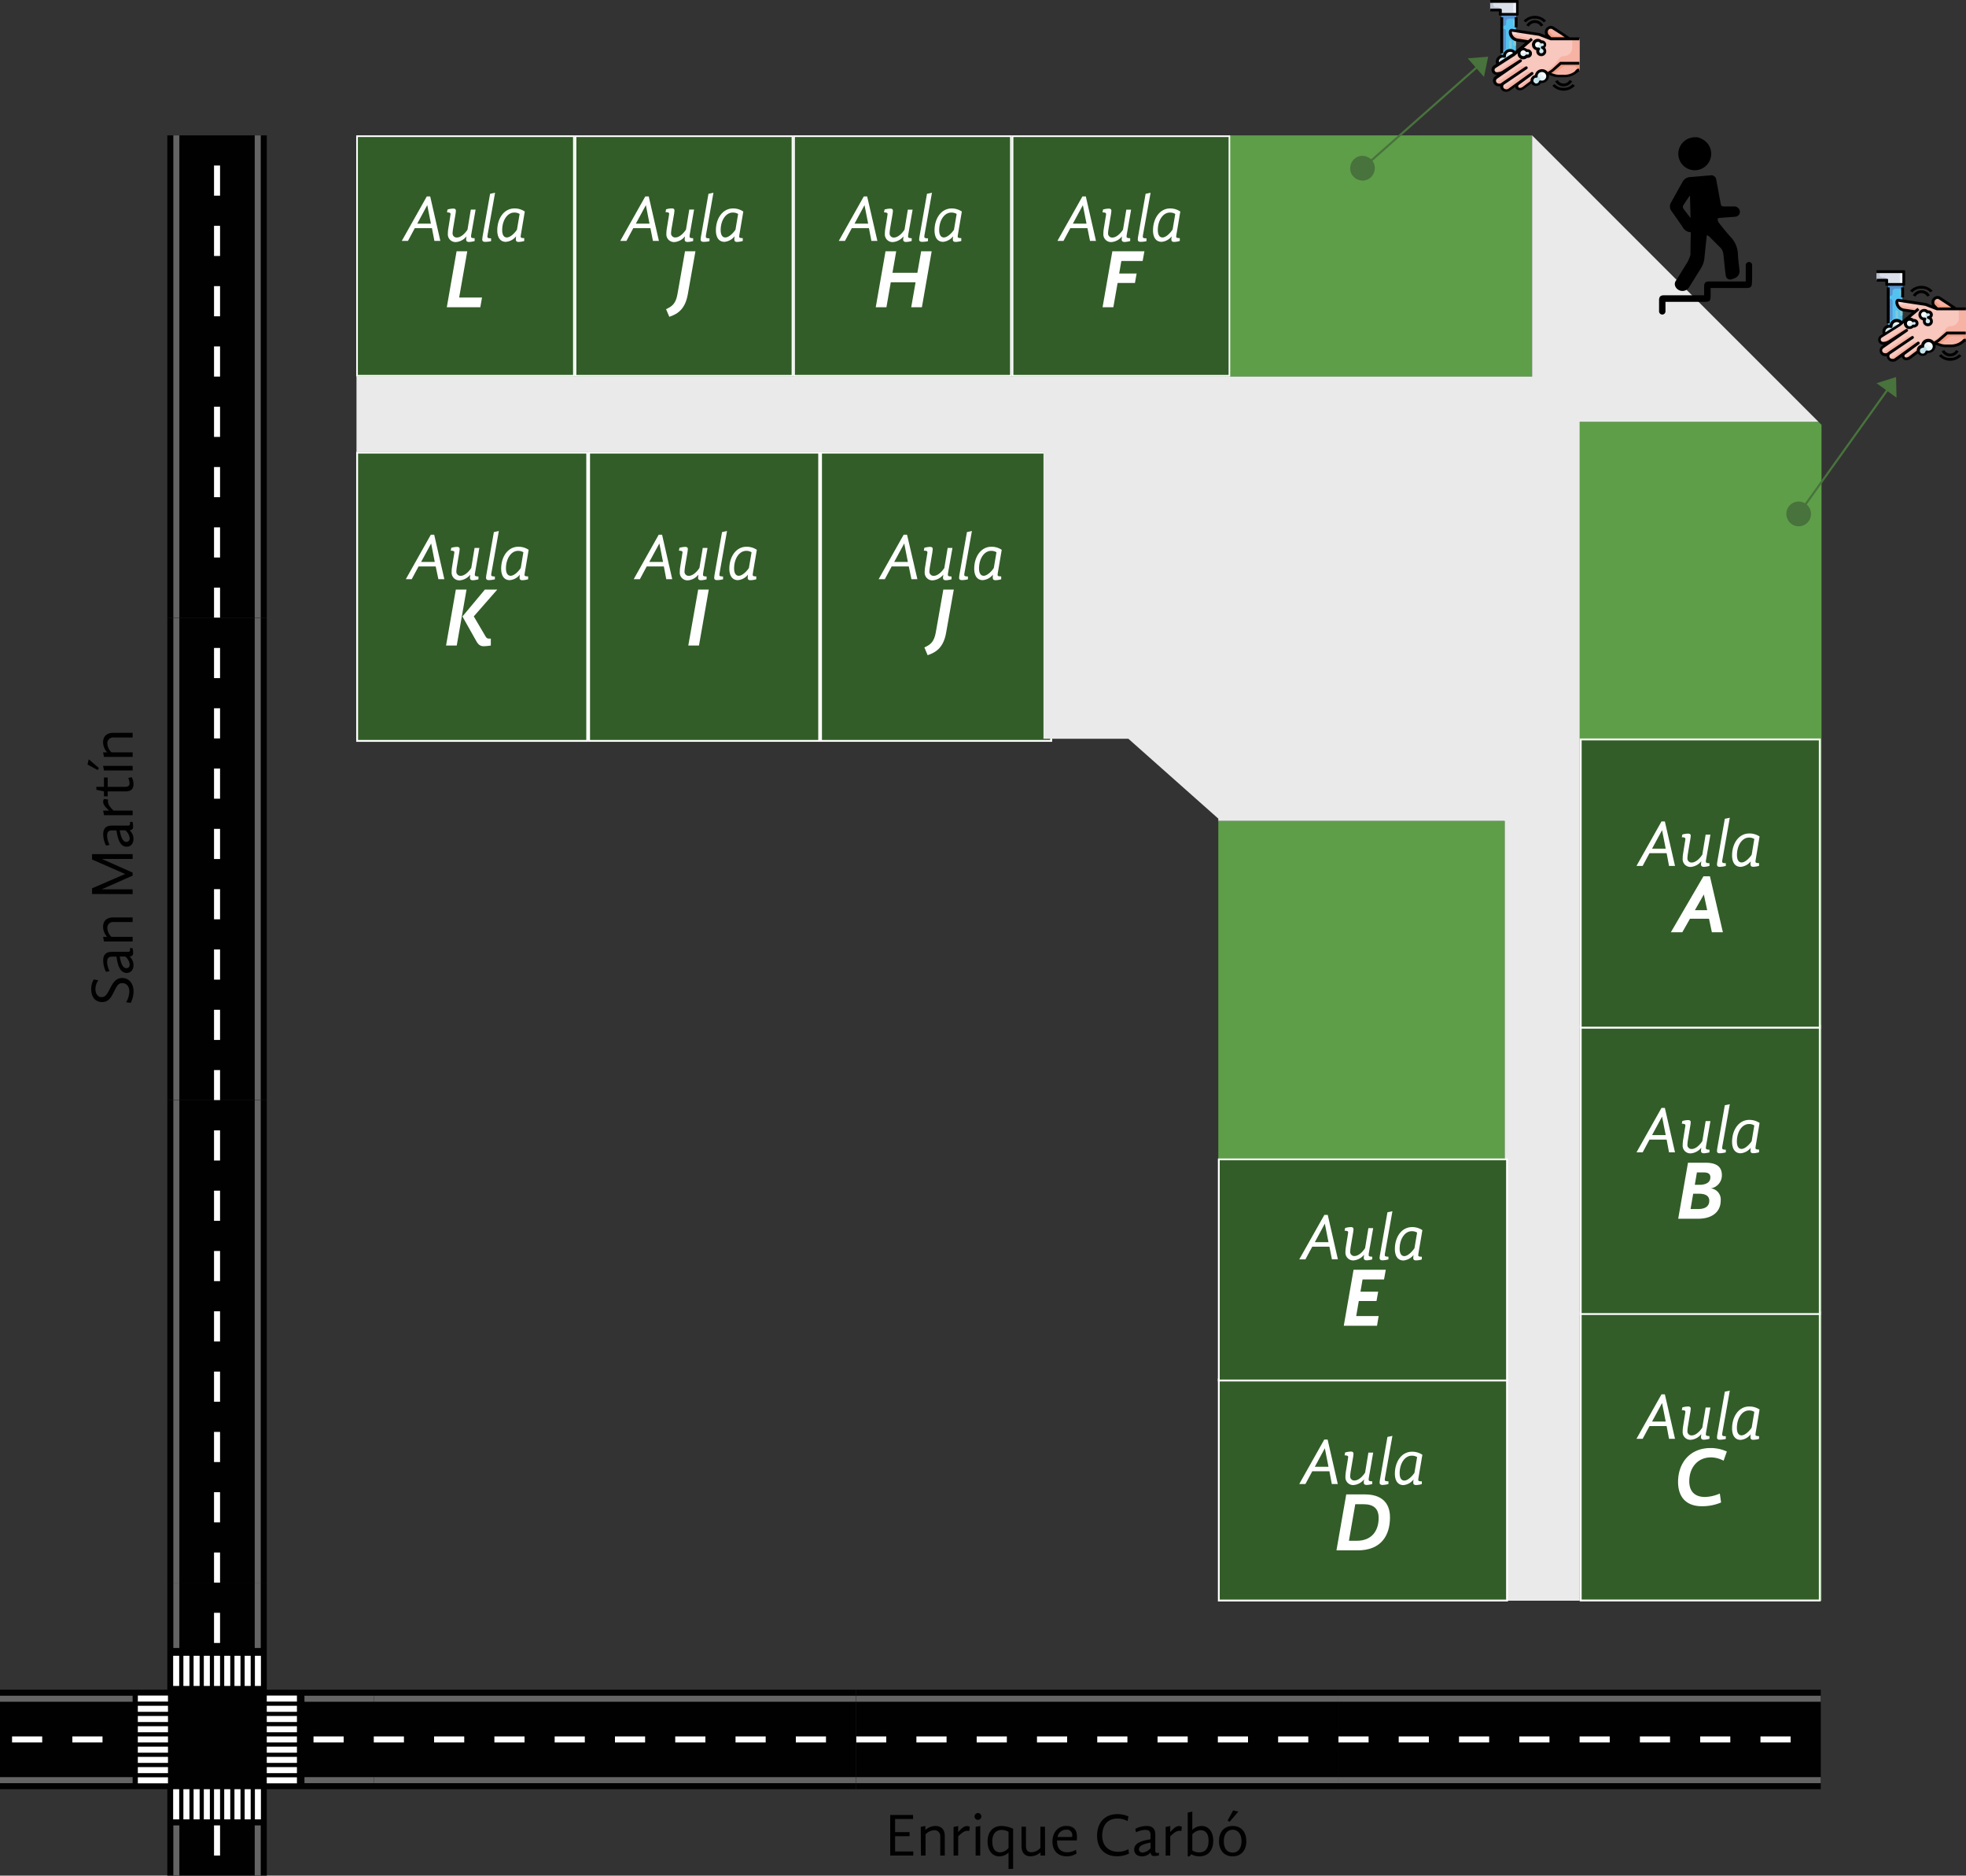 <svg xmlns="http://www.w3.org/2000/svg" xmlns:xlink="http://www.w3.org/1999/xlink" viewBox="0 0 687.92 656.15"><rect x="0" y="0" width="687.92" height="656.15" fill="#333333" stroke="none"/><defs><style>.cls-1,.cls-23{fill:none;}.cls-2{fill:#010101;}.cls-3{fill:#646464;}.cls-4{fill:#fff;}.cls-5{fill:#5e9e49;}.cls-6{fill:#325d28;}.cls-7{fill:#eaeaea;}.cls-8{clip-path:url(#clip-path);}.cls-9{fill:#f6b2a3;}.cls-10{fill:#f8c7bd;}.cls-11{fill:#d2eaf1;}.cls-12{fill:#e5f3f8;}.cls-13{fill:#54c2f0;}.cls-14{fill:#f49c82;}.cls-15{fill:#c7e6ee;}.cls-16{fill:#b8dfe4;}.cls-17{fill:#fce0da;}.cls-18{fill:#dbe0ea;}.cls-19{fill:#bfc4d3;}.cls-20{fill:#edf2fa;}.cls-21{fill:#5993ce;}.cls-22{fill:#7fcada;}.cls-23{stroke:#48733c;stroke-miterlimit:10;stroke-width:0.73px;}.cls-24{fill:#48733c;}.cls-25{clip-path:url(#clip-path-2);}</style><clipPath id="clip-path" transform="translate(0 0)"><rect class="cls-1" x="521.36" width="31.39" height="32.32"/></clipPath><clipPath id="clip-path-2" transform="translate(0 0)"><rect class="cls-1" x="656.6" y="94.48" width="31.39" height="32.32"/></clipPath></defs><g id="Capa_2" data-name="Capa 2"><g id="Capa_1-2" data-name="Capa 1"><rect class="cls-2" x="-8.44" y="114.34" width="168.77" height="34.81" transform="translate(-55.8 207.69) rotate(-90)"/><rect class="cls-3" x="60.65" y="47.36" width="2.11" height="168.77"/><rect class="cls-3" x="89.13" y="47.36" width="2.11" height="168.77"/><rect class="cls-4" x="74.89" y="205.58" width="2.11" height="10.55"/><rect class="cls-4" x="74.89" y="184.48" width="2.11" height="10.55"/><rect class="cls-4" x="74.89" y="163.38" width="2.11" height="10.55"/><rect class="cls-4" x="74.89" y="142.29" width="2.11" height="10.55"/><rect class="cls-4" x="74.89" y="121.19" width="2.11" height="10.55"/><rect class="cls-4" x="74.89" y="100.1" width="2.11" height="10.55"/><rect class="cls-4" x="74.89" y="79" width="2.11" height="10.55"/><rect class="cls-4" x="74.89" y="57.9" width="2.11" height="10.55"/><rect class="cls-2" x="-8.44" y="283.1" width="168.77" height="34.81" transform="translate(-224.56 376.45) rotate(-90)"/><rect class="cls-3" x="60.65" y="216.12" width="2.11" height="168.77"/><rect class="cls-3" x="89.13" y="216.12" width="2.11" height="168.77"/><rect class="cls-4" x="74.89" y="374.34" width="2.11" height="10.55"/><rect class="cls-4" x="74.89" y="353.25" width="2.11" height="10.55"/><rect class="cls-4" x="74.89" y="332.15" width="2.11" height="10.55"/><rect class="cls-4" x="74.89" y="311.05" width="2.11" height="10.55"/><rect class="cls-4" x="74.89" y="289.96" width="2.11" height="10.55"/><rect class="cls-4" x="74.89" y="268.86" width="2.11" height="10.55"/><rect class="cls-4" x="74.89" y="247.77" width="2.11" height="10.55"/><rect class="cls-4" x="74.89" y="226.67" width="2.11" height="10.55"/><rect class="cls-2" x="-8.44" y="451.87" width="168.77" height="34.81" transform="translate(-393.33 545.22) rotate(-90)"/><rect class="cls-3" x="60.65" y="384.89" width="2.11" height="168.77"/><rect class="cls-3" x="89.13" y="384.89" width="2.11" height="168.77"/><rect class="cls-4" x="74.89" y="543.11" width="2.11" height="10.55"/><rect class="cls-4" x="74.89" y="522.01" width="2.11" height="10.55"/><rect class="cls-4" x="74.89" y="500.92" width="2.11" height="10.55"/><rect class="cls-4" x="74.89" y="479.82" width="2.11" height="10.55"/><rect class="cls-4" x="74.89" y="458.73" width="2.11" height="10.55"/><rect class="cls-4" x="74.89" y="437.63" width="2.11" height="10.55"/><rect class="cls-4" x="74.89" y="416.53" width="2.11" height="10.55"/><rect class="cls-4" x="74.89" y="395.44" width="2.11" height="10.55"/><rect class="cls-2" x="468.33" y="591.1" width="168.77" height="34.81"/><rect class="cls-3" x="468.33" y="593.21" width="168.77" height="2.11"/><rect class="cls-3" x="468.33" y="621.69" width="168.77" height="2.11"/><rect class="cls-4" x="468.33" y="607.45" width="10.55" height="2.11"/><rect class="cls-4" x="489.42" y="607.45" width="10.55" height="2.11"/><rect class="cls-4" x="510.52" y="607.45" width="10.55" height="2.11"/><rect class="cls-4" x="531.62" y="607.45" width="10.55" height="2.11"/><rect class="cls-4" x="552.71" y="607.45" width="10.55" height="2.11"/><rect class="cls-4" x="573.81" y="607.45" width="10.55" height="2.11"/><rect class="cls-4" x="594.9" y="607.45" width="10.55" height="2.11"/><rect class="cls-4" x="616" y="607.45" width="10.55" height="2.11"/><rect class="cls-2" x="299.56" y="591.1" width="168.77" height="34.81"/><rect class="cls-3" x="299.56" y="593.21" width="168.77" height="2.11"/><rect class="cls-3" x="299.56" y="621.69" width="168.77" height="2.11"/><rect class="cls-4" x="299.56" y="607.45" width="10.55" height="2.11"/><rect class="cls-4" x="320.66" y="607.45" width="10.55" height="2.11"/><rect class="cls-4" x="341.75" y="607.45" width="10.55" height="2.11"/><rect class="cls-4" x="362.85" y="607.45" width="10.55" height="2.11"/><rect class="cls-4" x="383.94" y="607.45" width="10.55" height="2.11"/><rect class="cls-4" x="405.04" y="607.45" width="10.55" height="2.11"/><rect class="cls-4" x="426.14" y="607.45" width="10.55" height="2.11"/><rect class="cls-4" x="447.23" y="607.45" width="10.55" height="2.11"/><rect class="cls-2" y="591.1" width="299.56" height="34.81"/><rect class="cls-3" x="130.79" y="593.21" width="168.77" height="2.11"/><rect class="cls-3" x="130.79" y="621.69" width="168.77" height="2.11"/><rect class="cls-4" x="130.79" y="607.45" width="10.55" height="2.11"/><rect class="cls-4" x="151.89" y="607.45" width="10.55" height="2.11"/><rect class="cls-4" x="172.99" y="607.45" width="10.55" height="2.11"/><rect class="cls-4" x="194.08" y="607.45" width="10.55" height="2.11"/><rect class="cls-4" x="215.18" y="607.45" width="10.55" height="2.11"/><rect class="cls-4" x="236.27" y="607.45" width="10.55" height="2.11"/><rect class="cls-4" x="257.37" y="607.45" width="10.55" height="2.11"/><rect class="cls-4" x="278.47" y="607.45" width="10.55" height="2.11"/><rect class="cls-3" y="593.21" width="46.41" height="2.11"/><rect class="cls-3" x="106.53" y="593.21" width="24.26" height="2.11"/><rect class="cls-3" x="58.54" y="593.21" width="34.81" height="2.11"/><rect class="cls-3" y="621.69" width="46.41" height="2.11"/><rect class="cls-3" x="106.53" y="621.69" width="24.26" height="2.11"/><rect class="cls-3" x="58.54" y="621.69" width="34.81" height="2.11"/><rect class="cls-4" x="4.22" y="607.45" width="10.55" height="2.11"/><rect class="cls-4" x="25.32" y="607.45" width="10.55" height="2.11"/><rect class="cls-4" x="67.51" y="607.45" width="10.55" height="2.11"/><rect class="cls-4" x="109.7" y="607.45" width="10.55" height="2.11"/><rect class="cls-2" x="58.54" y="553.66" width="34.81" height="102.49"/><rect class="cls-3" x="60.65" y="553.66" width="2.11" height="22.85"/><rect class="cls-3" x="89.13" y="553.66" width="2.11" height="22.85"/><rect class="cls-4" x="74.89" y="564.2" width="2.11" height="10.55"/><rect class="cls-4" x="74.89" y="579.24" width="2.11" height="10.55"/><rect class="cls-4" x="78.46" y="579.24" width="2.11" height="10.55"/><rect class="cls-4" x="71.32" y="579.24" width="2.11" height="10.55"/><rect class="cls-4" x="64.17" y="579.24" width="2.11" height="10.55"/><rect class="cls-4" x="67.74" y="579.24" width="2.11" height="10.55"/><rect class="cls-4" x="60.59" y="579.24" width="2.11" height="10.55"/><rect class="cls-4" x="85.61" y="579.24" width="2.11" height="10.55"/><rect class="cls-4" x="89.19" y="579.24" width="2.11" height="10.55"/><rect class="cls-4" x="82.04" y="579.24" width="2.11" height="10.55"/><rect class="cls-4" x="93.35" y="607.45" width="10.55" height="2.11"/><rect class="cls-4" x="93.35" y="611.03" width="10.55" height="2.11"/><rect class="cls-4" x="93.35" y="603.88" width="10.55" height="2.11"/><rect class="cls-4" x="93.35" y="596.73" width="10.55" height="2.11"/><rect class="cls-4" x="93.35" y="600.3" width="10.55" height="2.11"/><rect class="cls-4" x="93.35" y="593.15" width="10.55" height="2.11"/><rect class="cls-4" x="93.35" y="618.18" width="10.55" height="2.11"/><rect class="cls-4" x="93.35" y="621.75" width="10.55" height="2.11"/><rect class="cls-4" x="93.35" y="614.6" width="10.55" height="2.11"/><rect class="cls-4" x="48.23" y="607.45" width="10.55" height="2.11"/><rect class="cls-4" x="48.23" y="611.03" width="10.55" height="2.11"/><rect class="cls-4" x="48.23" y="603.88" width="10.55" height="2.11"/><rect class="cls-4" x="48.23" y="596.73" width="10.55" height="2.11"/><rect class="cls-4" x="48.23" y="600.3" width="10.55" height="2.11"/><rect class="cls-4" x="48.23" y="593.15" width="10.55" height="2.11"/><rect class="cls-4" x="48.23" y="618.18" width="10.55" height="2.11"/><rect class="cls-4" x="48.23" y="621.75" width="10.55" height="2.11"/><rect class="cls-4" x="48.23" y="614.6" width="10.55" height="2.11"/><rect class="cls-4" x="74.89" y="625.91" width="2.11" height="10.55"/><rect class="cls-4" x="78.46" y="625.91" width="2.11" height="10.55"/><rect class="cls-4" x="71.32" y="625.91" width="2.11" height="10.55"/><rect class="cls-4" x="64.17" y="625.91" width="2.11" height="10.55"/><rect class="cls-4" x="67.74" y="625.91" width="2.11" height="10.55"/><rect class="cls-4" x="60.59" y="625.91" width="2.11" height="10.55"/><rect class="cls-4" x="85.61" y="625.91" width="2.11" height="10.55"/><rect class="cls-4" x="89.19" y="625.91" width="2.11" height="10.55"/><rect class="cls-4" x="82.04" y="625.91" width="2.11" height="10.55"/><rect class="cls-3" x="60.65" y="638.57" width="2.11" height="17.58"/><rect class="cls-3" x="89.13" y="638.57" width="2.11" height="17.58"/><rect class="cls-4" x="74.89" y="638.57" width="2.11" height="10.55"/><rect class="cls-5" x="124.74" y="158.01" width="240.38" height="100.42"/><rect class="cls-5" x="124.74" y="47.36" width="411.35" height="84.38"/><polygon class="cls-5" points="637.36 148.62 637.36 559.97 552.75 559.97 552.75 147.56 636.3 147.56 637.36 148.62"/><path class="cls-2" d="M45.72,350.84l-1.59-.23a7.61,7.61,0,0,0,1.12-3.77c0-1.65-.87-2.91-2.48-2.91s-2.06,1.42-3.18,3.57c-.89,1.71-1.84,3.05-3.86,3.05-2.5,0-3.81-1.93-3.81-4.41a6.13,6.13,0,0,1,.91-3.5l1.57.28a5.46,5.46,0,0,0-1,3.16c0,1.73,1,2.75,2.16,2.75s1.85-.87,2.78-2.71,2-4,4.39-4,4,1.95,4,4.62A8.58,8.58,0,0,1,45.72,350.84Z" transform="translate(0 0)"/><path class="cls-2" d="M46.39,331.7a8,8,0,0,1,.19,1.64c0,.8-.36,1.2-1.25,1.27a4,4,0,0,1,1.38,3c0,1.54-.83,2.75-2.39,2.75-2.67,0-3.22-3.6-3.58-5.7h-1.4c-1.11,0-1.85.28-1.85,1.89a7.55,7.55,0,0,0,.85,3.18l-1.23.25a8.84,8.84,0,0,1-1-4c0-2.06,1.06-3,3-3H44.8c.64,0,.7-.36.7-.83v-.49Zm-1,5.77a4.19,4.19,0,0,0-1.55-2.84H41.9c.42,2.31,1,4.07,2.37,4.07A1.12,1.12,0,0,0,45.36,337.47Z" transform="translate(0 0)"/><path class="cls-2" d="M36.39,329.35l-.32-1.61h1.42a5.34,5.34,0,0,1-1.42-3.48c0-2.18,1.36-3.32,3.48-3.32h6.86v1.61H39.78a2,2,0,0,0-2.22,2.14A4.52,4.52,0,0,0,39,327.74h7.41v1.61Z" transform="translate(0 0)"/><path class="cls-2" d="M32.21,312.75v-2l11.58-5-11.58-5.07v-1.88h14.2v1.69H35.67l10.74,4.77v1.06l-10.83,4.79H46.41v1.69Z" transform="translate(0 0)"/><path class="cls-2" d="M46.39,287.53a7.85,7.85,0,0,1,.19,1.63c0,.81-.36,1.21-1.25,1.28a4,4,0,0,1,1.38,3c0,1.55-.83,2.76-2.39,2.76-2.67,0-3.22-3.6-3.58-5.7h-1.4c-1.11,0-1.85.27-1.85,1.88a7.55,7.55,0,0,0,.85,3.18l-1.23.26a8.84,8.84,0,0,1-1-4c0-2.05,1.06-3,3-3H44.8c.64,0,.7-.36.7-.83v-.49Zm-1,5.77a4.19,4.19,0,0,0-1.55-2.84H41.9c.42,2.31,1,4.07,2.37,4.07A1.12,1.12,0,0,0,45.36,293.3Z" transform="translate(0 0)"/><path class="cls-2" d="M37.83,279.69a3,3,0,0,0-.06.61c0,1,.55,1.87,1.95,3.27h6.69v1.61h-10l-.32-1.61h2.1c-1.06-1-2.1-1.89-2.1-3.16a1.52,1.52,0,0,1,.32-.91Z" transform="translate(0 0)"/><path class="cls-2" d="M36.37,278.57v-1.72l-2.65-.55v-1.06h2.65V272h1.31v3.25h6.13c1,0,1.52-.36,1.52-1.27a5.35,5.35,0,0,0-.46-1.85l1.25-.23a5.18,5.18,0,0,1,.59,2.39c0,1.81-.93,2.57-2.9,2.57H37.68v1.72Z" transform="translate(0 0)"/><path class="cls-2" d="M34.21,269.39l-3.59-1.93.43-1.84,3.54,3.05Zm2.18.15-.32-1.61H46.41v1.61Z" transform="translate(0 0)"/><path class="cls-2" d="M36.39,264.79l-.32-1.61h1.42a5.34,5.34,0,0,1-1.42-3.48c0-2.18,1.36-3.33,3.48-3.33h6.86V258H39.78a2,2,0,0,0-2.22,2.15A4.54,4.54,0,0,0,39,263.18h7.41v1.61Z" transform="translate(0 0)"/><path class="cls-2" d="M311.49,634.92h8v1.42h-6.29v4.59h5.06v1.42h-5.06v5.35h6.36v1.42h-8.06Z" transform="translate(0 0)"/><path class="cls-2" d="M322.18,639.09l1.61-.32v1.42a5.33,5.33,0,0,1,3.47-1.42c2.19,0,3.33,1.36,3.33,3.48v6.87H329v-6.64a2,2,0,0,0-2.14-2.22,4.56,4.56,0,0,0-3,1.44v7.42h-1.61Z" transform="translate(0 0)"/><path class="cls-2" d="M339.15,640.53a2.93,2.93,0,0,0-.61-.06c-1,0-1.87.55-3.26,1.95v6.7h-1.62v-10l1.62-.32v2.1c1-1.06,1.88-2.1,3.15-2.1a1.46,1.46,0,0,1,.91.32Z" transform="translate(0 0)"/><path class="cls-2" d="M341,635.49a1.19,1.19,0,1,1,1.19,1.14A1.17,1.17,0,0,1,341,635.49Zm.38,3.6,1.61-.32v10.35h-1.61Z" transform="translate(0 0)"/><path class="cls-2" d="M352.89,653.8v-5.74a4.52,4.52,0,0,1-3.2,1.35c-2.61,0-4.13-2.2-4.13-5.21,0-3.44,1.95-5.43,4.87-5.43a9.69,9.69,0,0,1,4.07,1v14Zm0-7.31v-5.68a4.92,4.92,0,0,0-2.42-.64c-2.2,0-3.26,1.65-3.26,3.94S348,648,350,648A4.15,4.15,0,0,0,352.89,646.49Z" transform="translate(0 0)"/><path class="cls-2" d="M365.69,649.12h-1.61V648a5.21,5.21,0,0,1-3.47,1.38c-2,0-3.18-1.23-3.18-3.66v-6.68H359v6.74c0,1.63.76,2.18,1.93,2.18a4.37,4.37,0,0,0,3.11-1.5v-7.42h1.61Z" transform="translate(0 0)"/><path class="cls-2" d="M376.71,648.39a6.1,6.1,0,0,1-3.51,1c-2.78,0-4.94-1.74-4.94-5.13s2.12-5.51,4.81-5.51c2.52,0,3.77,1.27,3.77,3.8a12.39,12.39,0,0,1-.08,1.29h-6.87v.42c0,2.65,1.57,3.71,3.58,3.71a5.94,5.94,0,0,0,3-.87Zm-1.59-5.76a2.3,2.3,0,0,0,.05-.45,1.87,1.87,0,0,0-2.1-2.11,3,3,0,0,0-3,2.56Z" transform="translate(0 0)"/><path class="cls-2" d="M383.88,642.21c0-4.77,2.88-7.59,7.08-7.59a9.78,9.78,0,0,1,3.9.82l-.3,1.62a7.63,7.63,0,0,0-3.5-.89c-3.45,0-5.38,2.28-5.38,6,0,3.51,2.21,5.63,5.57,5.63a7.35,7.35,0,0,0,3.57-.91l.23,1.55a9.73,9.73,0,0,1-4.11.93C386.59,649.41,383.88,646.64,383.88,642.21Z" transform="translate(0 0)"/><path class="cls-2" d="M405.52,649.09a7.78,7.78,0,0,1-1.63.2c-.81,0-1.21-.36-1.27-1.26a4,4,0,0,1-3,1.38c-1.55,0-2.76-.82-2.76-2.39,0-2.67,3.61-3.22,5.71-3.58V642c0-1.11-.28-1.85-1.89-1.85a7.7,7.7,0,0,0-3.18.85l-.25-1.23a8.8,8.8,0,0,1,4-1c2.05,0,3,1.06,3,3v5.75c0,.63.36.69.82.69h.49Zm-5.76-1a4.22,4.22,0,0,0,2.84-1.55V644.6c-2.31.42-4.07,1-4.07,2.37A1.12,1.12,0,0,0,399.76,648.06Z" transform="translate(0 0)"/><path class="cls-2" d="M413.36,640.53a3,3,0,0,0-.61-.06c-1,0-1.87.55-3.27,1.95v6.7h-1.61v-10l1.61-.32v2.1c1-1.06,1.89-2.1,3.16-2.1a1.49,1.49,0,0,1,.91.32Z" transform="translate(0 0)"/><path class="cls-2" d="M424.53,643.88c0,3.67-2,5.53-4.87,5.53a6.1,6.1,0,0,1-2.86-.74l-.57.74h-.64v-15.3l1.61-.38v6.42a4.69,4.69,0,0,1,3.24-1.38C423,638.77,424.53,641,424.53,643.88Zm-7.33-2.18v5.64a4.53,4.53,0,0,0,2.46.67c2,0,3.22-1.29,3.22-4.07,0-2.37-.95-3.68-2.8-3.68A4.11,4.11,0,0,0,417.2,641.7Z" transform="translate(0 0)"/><path class="cls-2" d="M426.53,644.09c0-3,1.63-5.32,4.79-5.32s4.79,2.29,4.79,5.32c0,3.25-1.89,5.32-4.79,5.32S426.53,647.34,426.53,644.09Zm7.88,0c0-2.46-1.21-4-3.09-4s-3.1,1.54-3.1,4,1.06,4,3.1,4S434.41,646.42,434.41,644.09Zm-4.87-7.18,1.93-3.58,1.84.42-3.05,3.54Z" transform="translate(0 0)"/><rect class="cls-6" x="124.97" y="158.33" width="80.51" height="100.85"/><path class="cls-4" d="M205.15,158.66v100.2H125.29V158.66h79.86m.65-.65H124.64v101.5H205.8V158Z" transform="translate(0 0)"/><path class="cls-4" d="M152.46,198.16h-6l-2.39,4.45H142l8.75-15.55h1.18l3.55,15.55h-2.09Zm-5.11-1.58h4.78l-1.27-6.47Z" transform="translate(0 0)"/><path class="cls-4" d="M166.25,200.2a4.28,4.28,0,0,0-.1.93c0,.46.56.53,1.26.53v1a8.82,8.82,0,0,1-1.91.33c-.78,0-1.06-.33-1.06-.88,0-.23.07-.72.11-1.09a5.25,5.25,0,0,1-3.64,2,2.69,2.69,0,0,1-2.88-2.88,10.54,10.54,0,0,1,.14-1.74l.67-4.18a9.7,9.7,0,0,0,.14-1c0-.47-.46-.56-1.25-.58l.18-1a7.71,7.71,0,0,1,2-.32c.67,0,.93.28.93.76a14.11,14.11,0,0,1-.24,1.75l-.74,4.4a14.44,14.44,0,0,0-.18,1.7,1.43,1.43,0,0,0,1.5,1.51c1.44,0,2.91-1.49,3.72-2.76l1.16-7h1.67Z" transform="translate(0 0)"/><path class="cls-4" d="M171.07,202.94c-.78,0-1-.33-1-.84a11.92,11.92,0,0,1,.19-1.44l2.55-14.52,1.74-.38L172,200.18a5,5,0,0,0-.12.95c0,.46.49.53,1.28.53v1A8.92,8.92,0,0,1,171.07,202.94Z" transform="translate(0 0)"/><path class="cls-4" d="M181.91,201a5,5,0,0,1-3.55,1.95c-2,0-3-1.6-3-4,0-4.15,2.32-7.68,6-7.68a6.28,6.28,0,0,1,3.62,1.07l-1.27,7.56a10.31,10.31,0,0,0-.17,1.19c0,.44.31.53,1.26.55v1a7.45,7.45,0,0,1-2,.33c-.79,0-1-.33-1-.91A6.09,6.09,0,0,1,181.91,201Zm.31-2.3.92-5.5a3.39,3.39,0,0,0-1.88-.49c-2.41,0-4.22,2.72-4.22,6.13,0,1.49.49,2.58,1.65,2.58S181.38,200,182.22,198.69Z" transform="translate(0 0)"/><path class="cls-4" d="M159.5,206.25h3.74l-3.42,19.57h-3.74Zm6.28,9.38,4.07,6.92c.35.59.58.85,1.31.85h.58v2.42a17.83,17.83,0,0,1-2.51.24c-1.28,0-1.93-.67-2.6-1.84l-4.82-8.56,7.86-9.41H174Z" transform="translate(0 0)"/><rect class="cls-6" x="124.93" y="47.64" width="75.88" height="83.81"/><path class="cls-4" d="M200.52,47.93v83.23h-75.3V47.93h75.3m.58-.57H124.64v84.38H201.1V47.36Z" transform="translate(0 0)"/><path class="cls-4" d="M151.14,79.82h-6l-2.39,4.45h-2.16l8.75-15.55h1.19l3.55,15.55H152ZM146,78.24h4.78l-1.28-6.48Z" transform="translate(0 0)"/><path class="cls-4" d="M164.92,81.86a4.74,4.74,0,0,0-.09.93c0,.46.56.53,1.25.53v1a8.62,8.62,0,0,1-1.9.33c-.79,0-1.07-.33-1.07-.88,0-.23.07-.72.12-1.09a5.25,5.25,0,0,1-3.64,2,2.69,2.69,0,0,1-2.88-2.88,10.54,10.54,0,0,1,.14-1.74l.67-4.18c0-.28.14-.83.14-1,0-.47-.47-.56-1.25-.59l.18-1a7.71,7.71,0,0,1,2-.32c.68,0,.93.28.93.76a15.55,15.55,0,0,1-.23,1.74l-.74,4.41a14.49,14.49,0,0,0-.19,1.7,1.43,1.43,0,0,0,1.51,1.51c1.44,0,2.9-1.49,3.71-2.76l1.16-7h1.68Z" transform="translate(0 0)"/><path class="cls-4" d="M169.75,84.6c-.79,0-1-.33-1-.84a11.78,11.78,0,0,1,.18-1.44l2.56-14.52,1.74-.38-2.56,14.42a5.62,5.62,0,0,0-.11,1c0,.46.48.53,1.27.53v1A8.84,8.84,0,0,1,169.75,84.6Z" transform="translate(0 0)"/><path class="cls-4" d="M180.59,82.65A5,5,0,0,1,177,84.6c-2,0-3-1.6-3-4,0-4.15,2.32-7.68,6-7.68A6.3,6.3,0,0,1,183.63,74l-1.28,7.56c-.09.56-.16,1-.16,1.19,0,.44.3.53,1.25.55v1a7.3,7.3,0,0,1-1.94.33c-.79,0-1-.33-1-.91A6.44,6.44,0,0,1,180.59,82.65Zm.3-2.3.93-5.5a3.39,3.39,0,0,0-1.88-.49c-2.41,0-4.22,2.72-4.22,6.13,0,1.49.48,2.58,1.64,2.58S180.06,81.63,180.89,80.35Z" transform="translate(0 0)"/><path class="cls-4" d="M159.76,87.91h3.74l-2.84,16.18h8l-.59,3.39H156.34Z" transform="translate(0 0)"/><rect class="cls-6" x="206.13" y="158.33" width="80.51" height="100.85"/><path class="cls-4" d="M286.31,158.66v100.2H206.45V158.66h79.86M287,158H205.8v101.5H287V158Z" transform="translate(0 0)"/><path class="cls-4" d="M232.29,198.16h-6l-2.39,4.45h-2.16l8.75-15.55h1.18l3.55,15.55h-2.09Zm-5.1-1.58H232l-1.28-6.47Z" transform="translate(0 0)"/><path class="cls-4" d="M246.08,200.2a4.74,4.74,0,0,0-.09.93c0,.46.55.53,1.25.53v1a8.84,8.84,0,0,1-1.9.33c-.79,0-1.07-.33-1.07-.88,0-.23.07-.72.12-1.09a5.29,5.29,0,0,1-3.65,2,2.69,2.69,0,0,1-2.88-2.88,11.77,11.77,0,0,1,.14-1.74l.68-4.18c0-.27.14-.83.14-1,0-.47-.47-.56-1.26-.58l.19-1a7.71,7.71,0,0,1,2-.32c.67,0,.93.28.93.76a16,16,0,0,1-.23,1.75l-.75,4.4a16.93,16.93,0,0,0-.18,1.7,1.43,1.43,0,0,0,1.51,1.51c1.44,0,2.9-1.49,3.71-2.76l1.16-7h1.67Z" transform="translate(0 0)"/><path class="cls-4" d="M250.91,202.94c-.79,0-1-.33-1-.84a11.92,11.92,0,0,1,.19-1.44l2.55-14.52,1.74-.38-2.55,14.42a6.07,6.07,0,0,0-.12.95c0,.46.49.53,1.28.53v1A8.93,8.93,0,0,1,250.91,202.94Z" transform="translate(0 0)"/><path class="cls-4" d="M261.75,201a5.06,5.06,0,0,1-3.55,1.95c-2,0-3-1.6-3-4,0-4.15,2.32-7.68,6-7.68a6.33,6.33,0,0,1,3.62,1.07l-1.28,7.56c-.09.56-.16,1-.16,1.19,0,.44.3.53,1.25.55v1a7.31,7.31,0,0,1-2,.33c-.79,0-1-.33-1-.91A5.44,5.44,0,0,1,261.75,201Zm.3-2.3.93-5.5a3.42,3.42,0,0,0-1.88-.49c-2.42,0-4.23,2.72-4.23,6.13,0,1.49.49,2.58,1.65,2.58S261.21,200,262.05,198.69Z" transform="translate(0 0)"/><path class="cls-4" d="M244.3,206.25H248l-3.42,19.57h-3.74Z" transform="translate(0 0)"/><rect class="cls-6" x="287.29" y="158.33" width="80.51" height="100.85"/><path class="cls-4" d="M367.47,158.66v100.2H287.61V158.66h79.86m.65-.65H287v101.5h81.16V158Z" transform="translate(0 0)"/><path class="cls-4" d="M318,198.16h-6l-2.39,4.45h-2.16l8.75-15.55h1.19L321,202.61h-2.09Zm-5.11-1.58h4.78l-1.27-6.47Z" transform="translate(0 0)"/><path class="cls-4" d="M331.77,200.2a4.74,4.74,0,0,0-.09.93c0,.46.56.53,1.26.53v1a8.82,8.82,0,0,1-1.91.33c-.79,0-1.07-.33-1.07-.88,0-.23.07-.72.12-1.09a5.25,5.25,0,0,1-3.64,2,2.69,2.69,0,0,1-2.88-2.88,10.54,10.54,0,0,1,.14-1.74l.67-4.18a9.7,9.7,0,0,0,.14-1c0-.47-.46-.56-1.25-.58l.18-1a7.71,7.71,0,0,1,2-.32c.68,0,.93.28.93.76a16,16,0,0,1-.23,1.75l-.74,4.4a14.49,14.49,0,0,0-.19,1.7,1.43,1.43,0,0,0,1.51,1.51c1.44,0,2.9-1.49,3.71-2.76l1.17-7h1.67Z" transform="translate(0 0)"/><path class="cls-4" d="M336.6,202.94c-.79,0-1-.33-1-.84a11.78,11.78,0,0,1,.18-1.44l2.56-14.52,1.74-.38-2.56,14.42a5.62,5.62,0,0,0-.11.95c0,.46.49.53,1.27.53v1A8.84,8.84,0,0,1,336.6,202.94Z" transform="translate(0 0)"/><path class="cls-4" d="M347.44,201a5,5,0,0,1-3.55,1.95c-2,0-3-1.6-3-4,0-4.15,2.32-7.68,6-7.68a6.3,6.3,0,0,1,3.62,1.07l-1.28,7.56c-.09.56-.16,1-.16,1.19,0,.44.3.53,1.26.55v1a7.45,7.45,0,0,1-1.95.33c-.79,0-1-.33-1-.91A6.44,6.44,0,0,1,347.44,201Zm.3-2.3.93-5.5a3.39,3.39,0,0,0-1.88-.49c-2.41,0-4.22,2.72-4.22,6.13,0,1.49.48,2.58,1.64,2.58S346.91,200,347.74,198.69Z" transform="translate(0 0)"/><path class="cls-4" d="M323.45,226.5c2.19-1,3.42-2,4-5.32l2.63-14.93h3.66l-2.69,15.13c-.88,4.88-3.22,6.75-6.46,7.83Z" transform="translate(0 0)"/><rect class="cls-6" x="201.39" y="47.64" width="75.88" height="83.81"/><path class="cls-4" d="M277,47.93v83.23H201.67V47.93H277m.58-.57H201.1v84.38h76.46V47.36Z" transform="translate(0 0)"/><path class="cls-4" d="M227.59,79.82h-6l-2.39,4.45h-2.16l8.75-15.55H227l3.56,15.55h-2.09Zm-5.1-1.58h4.78L226,71.77Z" transform="translate(0 0)"/><path class="cls-4" d="M241.38,81.86a4.74,4.74,0,0,0-.09.93c0,.46.56.53,1.25.53v1a8.73,8.73,0,0,1-1.9.33c-.79,0-1.07-.33-1.07-.88,0-.23.07-.72.12-1.09a5.29,5.29,0,0,1-3.65,2,2.69,2.69,0,0,1-2.87-2.88,10.54,10.54,0,0,1,.14-1.74L234,75.8a9.7,9.7,0,0,0,.14-1c0-.47-.47-.56-1.26-.58l.19-1a7.71,7.71,0,0,1,2-.32c.68,0,.93.28.93.76a16,16,0,0,1-.23,1.75L235,79.87a14.33,14.33,0,0,0-.19,1.69,1.43,1.43,0,0,0,1.51,1.51c1.44,0,2.9-1.49,3.71-2.76l1.16-7h1.67Z" transform="translate(0 0)"/><path class="cls-4" d="M246.21,84.6c-.79,0-1.05-.33-1.05-.84a11.52,11.52,0,0,1,.19-1.43L247.9,67.8l1.74-.37-2.55,14.41a5.62,5.62,0,0,0-.11,1c0,.46.48.53,1.27.53v1A8.93,8.93,0,0,1,246.21,84.6Z" transform="translate(0 0)"/><path class="cls-4" d="M257.05,82.65a5.06,5.06,0,0,1-3.55,1.95c-2,0-3-1.6-3-4,0-4.15,2.32-7.68,6-7.68A6.33,6.33,0,0,1,260.09,74l-1.28,7.56c-.09.56-.16,1-.16,1.19,0,.44.3.53,1.25.55v1a7.31,7.31,0,0,1-1.95.33c-.79,0-1-.33-1-.91A6.44,6.44,0,0,1,257.05,82.65Zm.3-2.3.93-5.5a3.42,3.42,0,0,0-1.88-.49c-2.41,0-4.23,2.72-4.23,6.13,0,1.49.49,2.58,1.65,2.58S256.51,81.63,257.35,80.35Z" transform="translate(0 0)"/><path class="cls-4" d="M233.06,108.16c2.19-1,3.42-2,4-5.32l2.63-14.93h3.65L240.66,103c-.88,4.88-3.22,6.75-6.46,7.83Z" transform="translate(0 0)"/><rect class="cls-6" x="277.84" y="47.64" width="75.88" height="83.81"/><path class="cls-4" d="M353.44,47.93v83.23H278.13V47.93h75.31m.57-.57H277.56v84.38H354V47.36Z" transform="translate(0 0)"/><path class="cls-4" d="M304.05,79.82h-6l-2.39,4.45h-2.16l8.75-15.55h1.18L307,84.27h-2.09ZM299,78.24h4.78l-1.28-6.47Z" transform="translate(0 0)"/><path class="cls-4" d="M317.84,81.86a4.74,4.74,0,0,0-.09.93c0,.46.55.53,1.25.53v1a8.84,8.84,0,0,1-1.9.33c-.79,0-1.07-.33-1.07-.88,0-.23.07-.72.11-1.09a5.25,5.25,0,0,1-3.64,2,2.69,2.69,0,0,1-2.88-2.88,11.77,11.77,0,0,1,.14-1.74l.68-4.18c0-.27.13-.83.13-1,0-.47-.46-.56-1.25-.58l.19-1a7.64,7.64,0,0,1,2-.32c.67,0,.93.28.93.76a16,16,0,0,1-.23,1.75l-.75,4.41a14.28,14.28,0,0,0-.18,1.69,1.43,1.43,0,0,0,1.51,1.51c1.43,0,2.9-1.49,3.71-2.76l1.16-7h1.67Z" transform="translate(0 0)"/><path class="cls-4" d="M322.67,84.6c-.79,0-1.05-.33-1.05-.84a11.52,11.52,0,0,1,.19-1.43l2.55-14.53,1.74-.37-2.55,14.41a6.07,6.07,0,0,0-.12,1c0,.46.49.53,1.28.53v1A8.93,8.93,0,0,1,322.67,84.6Z" transform="translate(0 0)"/><path class="cls-4" d="M333.51,82.65A5.07,5.07,0,0,1,330,84.6c-2,0-3-1.6-3-4,0-4.15,2.32-7.68,6-7.68A6.33,6.33,0,0,1,336.55,74l-1.28,7.56c-.09.56-.16,1-.16,1.19,0,.44.3.53,1.25.55v1a7.31,7.31,0,0,1-1.95.33c-.79,0-1-.33-1-.91A5.44,5.44,0,0,1,333.51,82.65Zm.3-2.3.93-5.5a3.42,3.42,0,0,0-1.88-.49c-2.42,0-4.23,2.72-4.23,6.13,0,1.49.49,2.58,1.65,2.58S333,81.63,333.81,80.35Z" transform="translate(0 0)"/><path class="cls-4" d="M320.37,98.75h-8.68l-1.52,8.73h-3.74l3.42-19.57h3.74l-1.31,7.51H321l1.32-7.51H326l-3.42,19.57h-3.74Z" transform="translate(0 0)"/><rect class="cls-6" x="354.3" y="47.64" width="75.88" height="83.81"/><path class="cls-4" d="M429.9,47.93v83.23H354.59V47.93H429.9m.57-.57H354v84.38h76.46V47.36Z" transform="translate(0 0)"/><path class="cls-4" d="M380.51,79.82h-6l-2.39,4.45H370l8.75-15.55h1.19l3.55,15.55h-2.09Zm-5.11-1.58h4.78l-1.27-6.47Z" transform="translate(0 0)"/><path class="cls-4" d="M394.3,81.86a4.28,4.28,0,0,0-.1.93c0,.46.56.53,1.26.53v1a8.82,8.82,0,0,1-1.91.33c-.79,0-1.06-.33-1.06-.88,0-.23.07-.72.11-1.09a5.25,5.25,0,0,1-3.64,2,2.69,2.69,0,0,1-2.88-2.88,10.54,10.54,0,0,1,.14-1.74l.67-4.18a9.7,9.7,0,0,0,.14-1c0-.47-.46-.56-1.25-.58l.18-1a7.71,7.71,0,0,1,2-.32c.67,0,.92.28.92.76a13.87,13.87,0,0,1-.23,1.75l-.74,4.41a14.33,14.33,0,0,0-.19,1.69,1.43,1.43,0,0,0,1.51,1.51c1.44,0,2.9-1.49,3.72-2.76l1.16-7h1.67Z" transform="translate(0 0)"/><path class="cls-4" d="M399.12,84.6c-.79,0-1-.33-1-.84a9.89,9.89,0,0,1,.19-1.43l2.55-14.53,1.74-.37L400,81.84a5,5,0,0,0-.12,1c0,.46.49.53,1.28.53v1A9,9,0,0,1,399.12,84.6Z" transform="translate(0 0)"/><path class="cls-4" d="M410,82.65a5,5,0,0,1-3.55,1.95c-2,0-3-1.6-3-4,0-4.15,2.33-7.68,6-7.68A6.28,6.28,0,0,1,413,74l-1.27,7.56a10.31,10.31,0,0,0-.17,1.19c0,.44.3.53,1.26.55v1a7.45,7.45,0,0,1-1.95.33c-.79,0-1-.33-1-.91A6.09,6.09,0,0,1,410,82.65Zm.3-2.3.93-5.5a3.39,3.39,0,0,0-1.88-.49c-2.41,0-4.22,2.72-4.22,6.13,0,1.49.49,2.58,1.65,2.58S409.43,81.63,410.26,80.35Z" transform="translate(0 0)"/><path class="cls-4" d="M389.22,87.91h11.22l-.62,3.39h-7.45l-.76,4.38h6.11l-.59,3.3h-6.07l-1.49,8.5H385.8Z" transform="translate(0 0)"/><polygon class="cls-7" points="636.3 147.56 552.75 147.56 552.75 559.97 526.48 559.97 526.48 287.2 426.3 287.2 426.3 286.38 394.82 258.43 365.12 258.43 365.12 158.01 124.74 158.01 124.74 131.74 536.1 131.74 536.1 47.36 636.3 147.56"/><rect class="cls-5" x="426.3" y="287.2" width="100.18" height="272.77"/><rect class="cls-6" x="553.08" y="459.06" width="83.68" height="100.84"/><path class="cls-4" d="M636.43,459.39V559.57h-83V459.39h83m.66-.66H552.75v101.5h84.34V458.73Z" transform="translate(0 0)"/><path class="cls-4" d="M583.17,498.88h-6l-2.39,4.45h-2.16l8.75-15.55h1.18l3.55,15.55h-2.09Zm-5.1-1.58h4.78l-1.28-6.48Z" transform="translate(0 0)"/><path class="cls-4" d="M597,500.92a4.28,4.28,0,0,0-.1.93c0,.46.56.53,1.26.53v.95a8.84,8.84,0,0,1-1.9.33c-.79,0-1.07-.33-1.07-.88,0-.24.07-.72.11-1.1a5.23,5.23,0,0,1-3.64,2,2.7,2.7,0,0,1-2.88-2.88,11.68,11.68,0,0,1,.14-1.74l.67-4.18a9.85,9.85,0,0,0,.14-1c0-.46-.46-.55-1.25-.58l.19-.95a7.64,7.64,0,0,1,2-.32c.67,0,.93.28.93.76a13.73,13.73,0,0,1-.24,1.74l-.74,4.41a14.44,14.44,0,0,0-.18,1.7,1.43,1.43,0,0,0,1.51,1.51c1.43,0,2.9-1.49,3.71-2.77l1.16-7h1.67Z" transform="translate(0 0)"/><path class="cls-4" d="M601.79,503.66c-.79,0-1-.33-1-.84a11.92,11.92,0,0,1,.19-1.44l2.55-14.53,1.74-.37-2.55,14.42a5,5,0,0,0-.12,1c0,.46.49.53,1.28.53v.95A9.51,9.51,0,0,1,601.79,503.66Z" transform="translate(0 0)"/><path class="cls-4" d="M612.62,501.71a5,5,0,0,1-3.55,2c-2,0-3-1.6-3-4,0-4.16,2.32-7.68,6-7.68a6.35,6.35,0,0,1,3.62,1.06l-1.27,7.57c-.09.56-.16,1-.16,1.18,0,.44.3.54,1.25.56v.95a7.31,7.31,0,0,1-2,.33c-.79,0-1-.33-1-.91A6,6,0,0,1,612.62,501.71Zm.31-2.3.92-5.5a3.36,3.36,0,0,0-1.88-.49c-2.41,0-4.22,2.72-4.22,6.13,0,1.48.49,2.58,1.65,2.58S612.09,500.69,612.93,499.41Z" transform="translate(0 0)"/><path class="cls-4" d="M587.17,518.39c0-6.46,4-11.83,11.4-11.83a13.65,13.65,0,0,1,5.67,1.22L603.1,511a9.66,9.66,0,0,0-4.38-1.17c-4.91,0-7.63,3.8-7.63,8.35,0,3.63,2,5.5,5.52,5.5a13.66,13.66,0,0,0,5.17-1.2l.44,3.13a17,17,0,0,1-6.51,1.31C590.1,527,587.17,523.8,587.17,518.39Z" transform="translate(0 0)"/><rect class="cls-6" x="553.08" y="358.85" width="83.68" height="100.84"/><path class="cls-4" d="M636.43,359.18V459.36h-83V359.18h83m.66-.66H552.75V460h84.34V358.52Z" transform="translate(0 0)"/><path class="cls-4" d="M583.17,398.67h-6l-2.39,4.46h-2.16l8.75-15.55h1.18l3.55,15.55h-2.09Zm-5.1-1.58h4.78l-1.28-6.47Z" transform="translate(0 0)"/><path class="cls-4" d="M597,400.71a4.38,4.38,0,0,0-.1.93c0,.47.56.54,1.26.54v.95a9.52,9.52,0,0,1-1.9.32c-.79,0-1.07-.32-1.07-.88,0-.23.07-.72.11-1.09a5.25,5.25,0,0,1-3.64,2,2.69,2.69,0,0,1-2.88-2.87,11.79,11.79,0,0,1,.14-1.75l.67-4.17c.05-.28.14-.84.14-1,0-.47-.46-.56-1.25-.58l.19-.95a7.26,7.26,0,0,1,2-.33c.67,0,.93.28.93.77a14,14,0,0,1-.24,1.74l-.74,4.41a14.5,14.5,0,0,0-.18,1.69,1.42,1.42,0,0,0,1.51,1.51c1.43,0,2.9-1.48,3.71-2.76l1.16-7h1.67Z" transform="translate(0 0)"/><path class="cls-4" d="M601.79,403.45c-.79,0-1-.32-1-.83a11.42,11.42,0,0,1,.19-1.44l2.55-14.53,1.74-.37-2.55,14.41a5.1,5.1,0,0,0-.12.95c0,.47.49.54,1.28.54v.95A9.48,9.48,0,0,1,601.79,403.45Z" transform="translate(0 0)"/><path class="cls-4" d="M612.62,401.5a5,5,0,0,1-3.55,1.95c-2,0-3-1.6-3-4,0-4.15,2.32-7.68,6-7.68a6.28,6.28,0,0,1,3.62,1.07l-1.27,7.57c-.09.55-.16,1-.16,1.18,0,.44.3.53,1.25.56v.95a7.34,7.34,0,0,1-2,.32c-.79,0-1-.32-1-.9A6.09,6.09,0,0,1,612.62,401.5Zm.31-2.29.92-5.5a3.36,3.36,0,0,0-1.88-.49c-2.41,0-4.22,2.71-4.22,6.13,0,1.48.49,2.57,1.65,2.57S612.09,400.48,612.93,399.21Z" transform="translate(0 0)"/><path class="cls-4" d="M590.64,406.76h6.19c3.86,0,5.67,1.46,5.67,4.35a4.62,4.62,0,0,1-3.86,4.62,3.89,3.89,0,0,1,3.45,4.21c0,4.29-3.36,6.4-7.8,6.4h-7.07Zm.9,16.19h2.63c2.34,0,3.92-.82,3.92-2.92,0-1.58-1.2-2.43-3.63-2.43h-2Zm1.49-8.48h1.67c2.07,0,3.77-.73,3.77-2.6,0-1.25-.79-1.72-2.34-1.72h-2.37Z" transform="translate(0 0)"/><rect class="cls-6" x="553.08" y="258.65" width="83.68" height="100.84"/><path class="cls-4" d="M636.43,259V359.16h-83V259h83m.66-.66H552.75v101.5h84.34V258.32Z" transform="translate(0 0)"/><path class="cls-4" d="M583.17,298.47h-6l-2.39,4.45h-2.16l8.75-15.55h1.18l3.55,15.55h-2.09Zm-5.1-1.58h4.78l-1.28-6.48Z" transform="translate(0 0)"/><path class="cls-4" d="M597,300.51a4.28,4.28,0,0,0-.1.93c0,.46.56.53,1.26.53v.95a8.84,8.84,0,0,1-1.9.33c-.79,0-1.07-.33-1.07-.88,0-.24.07-.72.11-1.1a5.23,5.23,0,0,1-3.64,2,2.7,2.7,0,0,1-2.88-2.88,11.68,11.68,0,0,1,.14-1.74l.67-4.18a9.85,9.85,0,0,0,.14-1c0-.46-.46-.55-1.25-.58l.19-.95a7.64,7.64,0,0,1,2-.32c.67,0,.93.27.93.76a13.73,13.73,0,0,1-.24,1.74l-.74,4.41a14.44,14.44,0,0,0-.18,1.7,1.43,1.43,0,0,0,1.51,1.51c1.43,0,2.9-1.49,3.71-2.77l1.16-7h1.67Z" transform="translate(0 0)"/><path class="cls-4" d="M601.79,303.25c-.79,0-1-.33-1-.84a11.92,11.92,0,0,1,.19-1.44l2.55-14.53,1.74-.37-2.55,14.42a5,5,0,0,0-.12.95c0,.46.49.53,1.28.53v.95A9.51,9.51,0,0,1,601.79,303.25Z" transform="translate(0 0)"/><path class="cls-4" d="M612.62,301.3a5,5,0,0,1-3.55,1.95c-2,0-3-1.6-3-4,0-4.16,2.32-7.68,6-7.68a6.35,6.35,0,0,1,3.62,1.06l-1.27,7.57c-.09.56-.16,1-.16,1.18,0,.44.3.54,1.25.56v.95a7.31,7.31,0,0,1-2,.33c-.79,0-1-.33-1-.91A6,6,0,0,1,612.62,301.3Zm.31-2.3.92-5.5A3.36,3.36,0,0,0,612,293c-2.41,0-4.22,2.72-4.22,6.13,0,1.48.49,2.58,1.65,2.58S612.09,300.28,612.93,299Z" transform="translate(0 0)"/><path class="cls-4" d="M598,321.4h-6.66l-2.69,4.73h-4l11.4-19.58h2.27l4.53,19.58H599Zm-4.94-3h4.3l-1.17-5.49Z" transform="translate(0 0)"/><rect class="cls-6" x="426.47" y="482.57" width="100.87" height="77.34"/><path class="cls-4" d="M527,482.89v76.7H426.79v-76.7H527m.64-.64H426.15v78H527.66v-78Z" transform="translate(0 0)"/><path class="cls-4" d="M465.17,514.7h-6l-2.39,4.45h-2.16l8.75-15.55h1.18l3.55,15.55h-2.09Zm-5.1-1.58h4.78l-1.28-6.48Z" transform="translate(0 0)"/><path class="cls-4" d="M479,516.74a4.74,4.74,0,0,0-.09.93c0,.46.55.53,1.25.53v.95a8.84,8.84,0,0,1-1.9.33c-.79,0-1.07-.33-1.07-.88,0-.23.07-.72.12-1.09a5.29,5.29,0,0,1-3.65,2,2.69,2.69,0,0,1-2.88-2.88,11.77,11.77,0,0,1,.14-1.74l.68-4.18c0-.28.14-.83.14-1,0-.47-.47-.56-1.26-.59l.19-1a7.71,7.71,0,0,1,2-.32c.67,0,.93.28.93.77a16.18,16.18,0,0,1-.23,1.74l-.75,4.41a16.44,16.44,0,0,0-.18,1.69,1.43,1.43,0,0,0,1.51,1.51c1.44,0,2.9-1.49,3.71-2.76l1.16-7h1.67Z" transform="translate(0 0)"/><path class="cls-4" d="M483.79,519.48c-.79,0-1.05-.33-1.05-.84a11.52,11.52,0,0,1,.19-1.43l2.55-14.53,1.74-.37-2.55,14.41a6.07,6.07,0,0,0-.12.95c0,.46.49.53,1.28.53v.95A8.93,8.93,0,0,1,483.79,519.48Z" transform="translate(0 0)"/><path class="cls-4" d="M494.63,517.53a5.06,5.06,0,0,1-3.55,2c-2,0-3-1.6-3-4,0-4.15,2.32-7.68,6-7.68a6.33,6.33,0,0,1,3.62,1.07l-1.28,7.56c-.09.56-.16,1-.16,1.19,0,.44.3.53,1.25.55v.95a7.31,7.31,0,0,1-2,.33c-.79,0-1-.33-1-.91A5.44,5.44,0,0,1,494.63,517.53Zm.3-2.3.93-5.5a3.42,3.42,0,0,0-1.88-.49c-2.42,0-4.23,2.72-4.23,6.13,0,1.49.49,2.58,1.65,2.58S494.09,516.51,494.93,515.23Z" transform="translate(0 0)"/><path class="cls-4" d="M471.06,522.79h6.57c5.32,0,8.74,2.51,8.74,8,0,6.34-3.07,11.57-11.31,11.57h-7.42ZM472,539h2.77c5.09,0,7.63-3.33,7.63-8,0-3.16-1.67-4.79-5.35-4.79h-2.83Z" transform="translate(0 0)"/><rect class="cls-6" x="426.47" y="405.59" width="100.87" height="77.34"/><path class="cls-4" d="M527,405.9v76.71H426.79V405.9H527m.64-.63H426.15v78H527.66v-78Z" transform="translate(0 0)"/><path class="cls-4" d="M465.17,436.12h-6l-2.39,4.45h-2.16L463.41,425h1.18l3.55,15.55h-2.09Zm-5.1-1.58h4.78l-1.28-6.48Z" transform="translate(0 0)"/><path class="cls-4" d="M479,438.16a4.74,4.74,0,0,0-.09.93c0,.46.55.53,1.25.53v.95a8.84,8.84,0,0,1-1.9.33c-.79,0-1.07-.33-1.07-.89,0-.23.07-.71.12-1.09a5.26,5.26,0,0,1-3.65,2,2.7,2.7,0,0,1-2.88-2.88,11.68,11.68,0,0,1,.14-1.74l.68-4.18c0-.28.14-.83.14-1,0-.46-.47-.55-1.26-.58l.19-.95a7.71,7.71,0,0,1,2-.32c.67,0,.93.27.93.76a15.55,15.55,0,0,1-.23,1.74l-.75,4.41a16.93,16.93,0,0,0-.18,1.7,1.43,1.43,0,0,0,1.51,1.51c1.44,0,2.9-1.49,3.71-2.77l1.16-7h1.67Z" transform="translate(0 0)"/><path class="cls-4" d="M483.79,440.9c-.79,0-1.05-.33-1.05-.84a11.92,11.92,0,0,1,.19-1.44l2.55-14.53,1.74-.37-2.55,14.42a6.07,6.07,0,0,0-.12.95c0,.46.49.53,1.28.53v.95A9.51,9.51,0,0,1,483.79,440.9Z" transform="translate(0 0)"/><path class="cls-4" d="M494.63,439a5.06,5.06,0,0,1-3.55,1.95c-2,0-3-1.6-3-4,0-4.16,2.32-7.68,6-7.68a6.4,6.4,0,0,1,3.62,1.06l-1.28,7.57c-.09.56-.16,1-.16,1.18,0,.45.3.54,1.25.56v.95a7.31,7.31,0,0,1-2,.33c-.79,0-1-.33-1-.91A5.36,5.36,0,0,1,494.63,439Zm.3-2.3.93-5.5a3.42,3.42,0,0,0-1.88-.49c-2.42,0-4.23,2.72-4.23,6.13,0,1.48.49,2.58,1.65,2.58S494.09,437.93,494.93,436.65Z" transform="translate(0 0)"/><path class="cls-4" d="M473.62,444.2H484.9l-.62,3.39h-7.51l-.73,4.27h6.2l-.59,3.27h-6.19l-.91,5.26h7.86l-.58,3.39H470.2Z" transform="translate(0 0)"/><g class="cls-8"><path class="cls-9" d="M552.68,22.65v2h-.51l-.5.5-.33.25a6.26,6.26,0,0,1-3.79,1.26h-1.91a6.44,6.44,0,0,1-2-.32l-2-.68a9,9,0,0,0,2-1.33l2.52-2.2h6.55Z" transform="translate(0 0)"/><path class="cls-10" d="M541.6,25.68a9.29,9.29,0,0,1-1.44.55,8.85,8.85,0,0,0-2.92,1.44l-4.13,3.1a2.19,2.19,0,0,1-1.33.44,1.33,1.33,0,0,1-.34-.05,1.24,1.24,0,0,1-.3-.16,1.36,1.36,0,0,1-.24-.24,1.48,1.48,0,0,1-.15-.31,1.15,1.15,0,0,1,0-.67,1,1,0,0,1,.41-.53l4.87-3.58-8,5.77a1.69,1.69,0,0,1-.62.25,1.63,1.63,0,0,1-.66,0l-.15,0a1.49,1.49,0,0,1-.84-.52,1.61,1.61,0,0,1-.26-.46,1.52,1.52,0,0,1-.07-.52,1.47,1.47,0,0,1,.43-.94L534,23.66,526.13,29a.91.91,0,0,0-.24.2l-.35.23a1.7,1.7,0,0,1-.62.26,1.63,1.63,0,0,1-.66,0l-.15,0a1.49,1.49,0,0,1-.84-.52,1.4,1.4,0,0,1-.33-.91,1.37,1.37,0,0,1,.18-.69,1.47,1.47,0,0,1,.49-.53l8.4-5.83L526,25a4,4,0,0,1-2.24.65,1.45,1.45,0,0,1-.41-.06,1.62,1.62,0,0,1-.37-.19,1.64,1.64,0,0,1-.29-.3,1.33,1.33,0,0,1-.18-.38,1.13,1.13,0,0,1,0-.41,1.15,1.15,0,0,1,.08-.41,1.31,1.31,0,0,1,.21-.36,1.18,1.18,0,0,1,.31-.28l6.45-4.15,5.39-4.56-4-.59a3.92,3.92,0,0,1-.49-.13,3.25,3.25,0,0,1-.46-.22,3.19,3.19,0,0,1-.42-.3,3.06,3.06,0,0,1-.36-.36,2.42,2.42,0,0,1-.29-.42,2.11,2.11,0,0,1-.21-.46,2.83,2.83,0,0,1-.13-.5,2.07,2.07,0,0,1,0-.5.64.64,0,0,1,0-.2.62.62,0,0,1,.11-.17.71.71,0,0,1,.17-.11.58.58,0,0,1,.19,0h.08l9.5,1.45,4,1.56h10.08v8.56h-6.55l-2.52,2.2A9,9,0,0,1,541.6,25.68Z" transform="translate(0 0)"/><path class="cls-9" d="M549.15,13.59H542.6l-1-1a1.63,1.63,0,0,1-.49-1.2,1.89,1.89,0,0,1,.46-1.28,1.39,1.39,0,0,1,.51-.39,1.45,1.45,0,0,1,.62-.15,1.48,1.48,0,0,1,.79.25l3.16,2.06Z" transform="translate(0 0)"/><path class="cls-11" d="M539.57,16.61a1.14,1.14,0,0,1,.26.09,1.88,1.88,0,0,1,.24.14,1.8,1.8,0,0,1,.2.19.86.86,0,0,1,.15.22,1.12,1.12,0,0,1,.11.25,2.56,2.56,0,0,1,.05.27,1.22,1.22,0,0,1,0,.27,1.17,1.17,0,0,1-.4.77,1.16,1.16,0,0,1-.55.28.86.86,0,0,1-.28,0,1.33,1.33,0,0,1-.28,0,1.07,1.07,0,0,1-.27-.09,1.28,1.28,0,0,1-.25-.15,1.26,1.26,0,0,1-.2-.2,1,1,0,0,1-.15-.24,1.69,1.69,0,0,1-.1-.27,1.27,1.27,0,0,1,0-.28,1.22,1.22,0,0,1,.28-.78,1.27,1.27,0,0,1-.28,0,1.5,1.5,0,0,1-.55-.11,1.32,1.32,0,0,1-.48-.29,1.45,1.45,0,0,1-.33-.45,1.67,1.67,0,0,1-.15-.54,1.28,1.28,0,0,1,.06-.55,1.48,1.48,0,0,1,1.2-1.06,1.5,1.5,0,0,1,1.42.54,1,1,0,0,1,.34-.06.85.85,0,0,1,.39.08,1.15,1.15,0,0,1,.33.21,1.46,1.46,0,0,1,.22.33,1,1,0,0,1,.07.39,1,1,0,0,1-.07.38,1,1,0,0,1-.55.55A1,1,0,0,1,539.57,16.61Z" transform="translate(0 0)"/><path class="cls-9" d="M538.06,17.87a1.22,1.22,0,0,1,.28-.78,1.27,1.27,0,0,1-.28,0,1.86,1.86,0,0,1-.33,0,1.28,1.28,0,0,1-.31-.11,1.17,1.17,0,0,1-.28-.17,1,1,0,0,1-.24-.23,1.27,1.27,0,0,1-.18-.27,1.66,1.66,0,0,1-.12-.31,1.13,1.13,0,0,1-.05-.32,1.83,1.83,0,0,1,0-.33,1.56,1.56,0,0,1,.2-.52,1.89,1.89,0,0,0-.37.32,1.51,1.51,0,0,0-.25.42,1.29,1.29,0,0,0-.1.48,1.57,1.57,0,0,0,.05.48,1.38,1.38,0,0,0,.21.44,1.42,1.42,0,0,0,.33.36,1.81,1.81,0,0,0,.44.22,1.51,1.51,0,0,0,.48.08,1.33,1.33,0,0,0,.28,0,1.19,1.19,0,0,0-.28.78,1.32,1.32,0,0,0,.12.56c.05.08.1.16.16.24a1.89,1.89,0,0,0,.2.2l.24.15.27.09a1,1,0,0,0,.29,0,1.33,1.33,0,0,0,.28,0,1.19,1.19,0,0,0,.79-.61,1.24,1.24,0,0,1-.29.1.86.86,0,0,1-.28,0,1.33,1.33,0,0,1-.28,0,1.07,1.07,0,0,1-.27-.09,1.28,1.28,0,0,1-.25-.15,1.26,1.26,0,0,1-.2-.2,1,1,0,0,1-.15-.24,1.69,1.69,0,0,1-.1-.27A1.27,1.27,0,0,1,538.06,17.87Z" transform="translate(0 0)"/><path class="cls-11" d="M534.53,17.62a1,1,0,0,1,.39.08,1.15,1.15,0,0,1,.33.21,1.46,1.46,0,0,1,.22.33,1,1,0,0,1,.07.39,1,1,0,0,1-.07.38,1.46,1.46,0,0,1-.22.33,1.19,1.19,0,0,1-.33.22,1,1,0,0,1-.39.07,1,1,0,0,1-.34-.06,1.42,1.42,0,0,1-.52.42,1.44,1.44,0,0,1-.65.15,1.52,1.52,0,0,1-.59-.12,1.77,1.77,0,0,1-.43-.28,1.53,1.53,0,0,1-.31-.41,1.48,1.48,0,0,1-.16-.49,1.46,1.46,0,0,1,0-.51,1.66,1.66,0,0,1,.19-.48,1.41,1.41,0,0,1,.34-.39,1.5,1.5,0,0,1,.44-.26,1.81,1.81,0,0,1,.51-.08,1.44,1.44,0,0,1,.65.15,1.5,1.5,0,0,1,.52.41A1,1,0,0,1,534.53,17.62Z" transform="translate(0 0)"/><path class="cls-12" d="M530.18,18.55l-.69.58-5.32,3.42a1.87,1.87,0,0,1-.22-.9,2.08,2.08,0,0,1,.11-.66,1.83,1.83,0,0,1,.32-.58,1.91,1.91,0,0,1,.49-.45,2.23,2.23,0,0,1,.61-.27,2,2,0,0,1,.49-.06,1.69,1.69,0,0,1,.5.08v-.08a1.72,1.72,0,0,1,0-.39,1.66,1.66,0,0,1,.11-.38,2.37,2.37,0,0,1,.19-.35,1.81,1.81,0,0,1,.25-.3,1.89,1.89,0,0,1,.31-.25,2.27,2.27,0,0,1,.34-.19,1.82,1.82,0,0,1,.38-.11,1.75,1.75,0,0,1,.4,0,1.91,1.91,0,0,1,1,.25A1.84,1.84,0,0,1,530.18,18.55Z" transform="translate(0 0)"/><path class="cls-13" d="M529.17,13a2.8,2.8,0,0,1-.68-1.89.54.54,0,0,1,0-.22.52.52,0,0,1,.13-.17.45.45,0,0,1,.19-.11.54.54,0,0,1,.22,0l1.4.21,0-.22V5h-5v14.6l0,.06a2,2,0,0,1,.49-.06,1.69,1.69,0,0,1,.5.08v-.08a1.72,1.72,0,0,1,0-.39,1.66,1.66,0,0,1,.11-.38,2.37,2.37,0,0,1,.19-.35,1.81,1.81,0,0,1,.25-.3,1.89,1.89,0,0,1,.31-.25,2.27,2.27,0,0,1,.34-.19,1.82,1.82,0,0,1,.38-.11,1.75,1.75,0,0,1,.4,0,1.91,1.91,0,0,1,1,.25,1.84,1.84,0,0,1,.73.68l.32-.27v-4.4A2.78,2.78,0,0,1,529.17,13Z" transform="translate(0 0)"/><path class="cls-14" d="M546.13,22.15l-2.52,2.2a9,9,0,0,1-2,1.33l2,.68.07,0a.64.64,0,0,1-.1-.33.59.59,0,0,1,.08-.32.63.63,0,0,1,.23-.23c.76-.46,2-1.37,2.66-1.91a2,2,0,0,1,1.27-.43h2.88a1.29,1.29,0,0,1,.55.11,1.4,1.4,0,0,1,.78.78,1.29,1.29,0,0,1,.11.55v.07h.51V22.15Z" transform="translate(0 0)"/><path class="cls-14" d="M547.68,12.59H544a1,1,0,0,1-.71-.3l-.94-.94a1.38,1.38,0,0,1-.26-.36,1.5,1.5,0,0,1-.15-.42,1.51,1.51,0,0,1,.11-.87,1.54,1.54,0,0,0-.51.4,1.85,1.85,0,0,0-.47,1.28,1.63,1.63,0,0,0,.49,1.2l1,1h6.55Z" transform="translate(0 0)"/><path class="cls-9" d="M535,13.39l-5-1a2.21,2.21,0,0,1-.51-.18,2,2,0,0,1-.44-.33,1.71,1.71,0,0,1-.32-.44,1.55,1.55,0,0,1-.18-.51.47.47,0,0,0,0,.17,2.07,2.07,0,0,0,0,.5,2.83,2.83,0,0,0,.13.5,2.11,2.11,0,0,0,.21.46,2.42,2.42,0,0,0,.29.42,3.06,3.06,0,0,0,.36.36,3.19,3.19,0,0,0,.42.3,3.25,3.25,0,0,0,.46.22,3.92,3.92,0,0,0,.49.13l4,.59.37-.3a.55.55,0,0,0,.15-.24.5.5,0,0,0,0-.27.42.42,0,0,0-.14-.24A.47.47,0,0,0,535,13.39Z" transform="translate(0 0)"/><path class="cls-9" d="M550.16,13.59v3.1a2.78,2.78,0,0,1-.06.58,2.69,2.69,0,0,1-.17.55,2.49,2.49,0,0,1-.27.51,2.93,2.93,0,0,1-.81.81,2.49,2.49,0,0,1-.51.27,3.5,3.5,0,0,1-.55.17,3.66,3.66,0,0,1-.57.05,2,2,0,0,0-.94.23,2,2,0,0,0-.72.64c-1,1.44-3.12,4.17-5,4.17,0,0-3,1-4,2L531.7,30.2a.92.92,0,0,1-.47.19,1,1,0,0,1-.51-.07.94.94,0,0,0,0,.16,1,1,0,0,0,.39.53,1.1,1.1,0,0,0,.63.2,2.19,2.19,0,0,0,1.33-.44l4.13-3.1a8.85,8.85,0,0,1,2.92-1.44,9.29,9.29,0,0,0,1.44-.55,9,9,0,0,0,2-1.33l2.52-2.2h6.55V13.59Z" transform="translate(0 0)"/><path class="cls-9" d="M530.56,20.75l-6.37,4.11a1.48,1.48,0,0,1-1.66,0,1.29,1.29,0,0,0,1.21.82A4,4,0,0,0,526,25l6-3.88a1.15,1.15,0,0,0-.26-.33,1,1,0,0,0-.79-.21A1,1,0,0,0,530.56,20.75Z" transform="translate(0 0)"/><path class="cls-9" d="M533.86,25.47l-7,5.12a.84.84,0,0,1-.33.16,1.1,1.1,0,0,1-.36,0,1,1,0,0,1-.35-.1.89.89,0,0,1-.29-.22,1.3,1.3,0,0,0,.3.65,1.49,1.49,0,0,0,.84.52l.15,0a1.63,1.63,0,0,0,.66,0,1.69,1.69,0,0,0,.62-.25l2.13-1.54,5.86-4.23a2,2,0,0,0-.49-.34,1.85,1.85,0,0,0-.57-.15,1.67,1.67,0,0,0-.59.05A1.86,1.86,0,0,0,533.86,25.47Z" transform="translate(0 0)"/><path class="cls-11" d="M541.37,25.78a1.9,1.9,0,0,1,.22.9,1.72,1.72,0,0,1,0,.39,1.66,1.66,0,0,1-.11.38,2.37,2.37,0,0,1-.19.35,1.81,1.81,0,0,1-.25.3,1.94,1.94,0,0,1-.31.26,2.21,2.21,0,0,1-.34.18,2.78,2.78,0,0,1-.38.12,2.6,2.6,0,0,1-.4,0,1.88,1.88,0,0,1-.57-.09,1.54,1.54,0,0,1-.24.5,1.6,1.6,0,0,1-.41.37,1.44,1.44,0,0,1-.52.2,1.75,1.75,0,0,1-.56,0,1.6,1.6,0,0,1-.51-.2,1.49,1.49,0,0,1-.41-.38,1.52,1.52,0,0,1-.25-.49,1.71,1.71,0,0,1-.05-.55,1.47,1.47,0,0,1,.16-.54,1.54,1.54,0,0,1,.33-.44,1.75,1.75,0,0,1,.47-.29,1.49,1.49,0,0,1,.55-.1,1.72,1.72,0,0,1,0-.39,1.66,1.66,0,0,1,.11-.38,1.7,1.7,0,0,1,.19-.35,2.16,2.16,0,0,1,.55-.55,1.7,1.7,0,0,1,.35-.19,1.66,1.66,0,0,1,.38-.11,1.72,1.72,0,0,1,.39,0,2.1,2.1,0,0,1,.56.07,1.75,1.75,0,0,1,.5.23,2.12,2.12,0,0,1,.43.35A2,2,0,0,1,541.37,25.78Z" transform="translate(0 0)"/><path class="cls-9" d="M534,23.66a1.82,1.82,0,0,0-.48-.34,1.72,1.72,0,0,0-.58-.15,1.68,1.68,0,0,0-.59,0,1.72,1.72,0,0,0-.53.25l-7.37,5a1.19,1.19,0,0,1-.36.17,1.07,1.07,0,0,1-.4.05,1.32,1.32,0,0,1-.39-.06,1.55,1.55,0,0,1-.36-.19,1.51,1.51,0,0,0,.3.64,1.55,1.55,0,0,0,.85.52l.15,0a1.63,1.63,0,0,0,.66,0,1.73,1.73,0,0,0,.61-.26l.35-.23,4.61-3.13v0Z" transform="translate(0 0)"/><path class="cls-12" d="M539.57,24.67a1.72,1.72,0,0,0-.39,0,1.66,1.66,0,0,0-.38.11,1.7,1.7,0,0,0-.35.19,2.16,2.16,0,0,0-.55.55,1.7,1.7,0,0,0-.19.35,1.66,1.66,0,0,0-.11.38,1.72,1.72,0,0,0,0,.39,1.47,1.47,0,0,1,.58.12,1.42,1.42,0,0,1,.81.81,1.47,1.47,0,0,1,.12.58,1.4,1.4,0,0,1-.06.41,2,2,0,0,0,.42.08,2.06,2.06,0,0,0,.43,0,2.17,2.17,0,0,0,.42-.11,1.93,1.93,0,0,0,.38-.19,2.24,2.24,0,0,0,.34-.27,2.16,2.16,0,0,0,.27-.33,2,2,0,0,0,.19-.39,1.85,1.85,0,0,0,.11-.42,1.54,1.54,0,0,0,0-.43,2,2,0,0,0-.07-.42,2,2,0,0,0-.17-.4,2.71,2.71,0,0,0-.24-.35,1.75,1.75,0,0,0-.32-.29,1.72,1.72,0,0,0-.37-.22,2,2,0,0,0-.41-.14A2,2,0,0,0,539.57,24.67Z" transform="translate(0 0)"/><path class="cls-15" d="M537.56,26.68a1.49,1.49,0,0,0-.55.1,1.42,1.42,0,0,0-.47.29,1.58,1.58,0,0,0-.34.44,1.45,1.45,0,0,0-.15.54,1.28,1.28,0,0,0,.05.55,1.54,1.54,0,0,0,.24.5,1.6,1.6,0,0,0,.41.37,1.67,1.67,0,0,0,.52.21,1.75,1.75,0,0,0,.56,0,1.93,1.93,0,0,0,.52-.2,1.64,1.64,0,0,0,.41-.38,1.8,1.8,0,0,0,.25-.5,1.93,1.93,0,0,1-.58-.27,2,2,0,0,1-.47-.45,1.94,1.94,0,0,1-.3-.57A1.89,1.89,0,0,1,537.56,26.68Z" transform="translate(0 0)"/><path class="cls-16" d="M537.56,26.68a1.89,1.89,0,0,0,.1.63,1.94,1.94,0,0,0,.3.57,2,2,0,0,0,.47.45,1.93,1.93,0,0,0,.58.27,1.4,1.4,0,0,0,.06-.41,1.47,1.47,0,0,0-.12-.58,1.42,1.42,0,0,0-.81-.81A1.47,1.47,0,0,0,537.56,26.68Z" transform="translate(0 0)"/><path class="cls-4" d="M539.46,25.6a.36.36,0,0,0-.12.18.33.33,0,0,0,0,.22.36.36,0,0,0,.11.14,6.28,6.28,0,0,0,.79.66.67.67,0,0,0,.3.13.22.22,0,0,0,.08,0,.12.12,0,0,0,0-.05.68.68,0,0,0,.16-.49,1,1,0,0,0-.24-.64.61.61,0,0,0-.24-.21.77.77,0,0,0-.3-.11.89.89,0,0,0-.32,0A.74.74,0,0,0,539.46,25.6Z" transform="translate(0 0)"/><path class="cls-15" d="M526.54,20.14a2.14,2.14,0,0,1,1,.28l2-1.29.16-.13a1.78,1.78,0,0,0-.43-.23,2.52,2.52,0,0,0-.47-.13,2,2,0,0,0-.49,0,1.89,1.89,0,0,0-.47.11,2.18,2.18,0,0,0-.43.22,1.89,1.89,0,0,0-.37.32,2.21,2.21,0,0,0-.28.4,2.45,2.45,0,0,0-.17.45Z" transform="translate(0 0)"/><path class="cls-11" d="M526.47,20.64a2.15,2.15,0,0,1,.07-.5h-.07a1.72,1.72,0,0,0-.39,0,1.66,1.66,0,0,0-.38.11,1.7,1.7,0,0,0-.35.19,1.79,1.79,0,0,0-.31.25,2.48,2.48,0,0,0-.25.3,2.31,2.31,0,0,0-.18.35,2.4,2.4,0,0,0-.12.38,2.58,2.58,0,0,0,0,.39c0,.07,0,.13,0,.2l2-1.31A1.75,1.75,0,0,1,526.47,20.64Z" transform="translate(0 0)"/><path class="cls-16" d="M526.47,20.64a1.9,1.9,0,0,0,0,.41l1-.63a2.14,2.14,0,0,0-1-.28A2.15,2.15,0,0,0,526.47,20.64Z" transform="translate(0 0)"/><path class="cls-4" d="M527.64,18.65a.41.41,0,0,0,0,.22.46.46,0,0,0,.16.15.55.55,0,0,0,.18,0,7.18,7.18,0,0,0,1-.1.64.64,0,0,0,.3-.11l0-.06a.15.15,0,0,0,0-.07.69.69,0,0,0-.24-.46,1,1,0,0,0-.62-.29.87.87,0,0,0-.32,0,.92.92,0,0,0-.28.14.79.79,0,0,0-.21.24A.88.88,0,0,0,527.64,18.65Z" transform="translate(0 0)"/><path class="cls-12" d="M539.17,16.63l.07-.08a1,1,0,0,1-.49-.37,1,1,0,0,1,0-1.15,1,1,0,0,1,.49-.37,1.73,1.73,0,0,0-.28-.26,1.35,1.35,0,0,0-.33-.19,1.61,1.61,0,0,0-.36-.1h-.38a1.55,1.55,0,0,0-.71.27,2.27,2.27,0,0,0-.28.26,1.32,1.32,0,0,0-.2.32,1.09,1.09,0,0,0-.12.36,2.34,2.34,0,0,0,0,.38,1.61,1.61,0,0,0,.07.37,1.77,1.77,0,0,0,.16.34,1.42,1.42,0,0,0,.25.3,1.66,1.66,0,0,0,.3.22,1.42,1.42,0,0,0,.36.14,1.5,1.5,0,0,0,.37.05,1.27,1.27,0,0,0,.28,0A1.21,1.21,0,0,1,539.17,16.63Z" transform="translate(0 0)"/><path class="cls-11" d="M539.17,16.63a1.16,1.16,0,0,0-.82.46A1.47,1.47,0,0,0,539.17,16.63Z" transform="translate(0 0)"/><path class="cls-11" d="M539.23,16.55a1.05,1.05,0,0,0,.24.06,1,1,0,0,0,.24,0l.24-.05a1.13,1.13,0,0,0,.21-.12.69.69,0,0,0,.18-.16,1.43,1.43,0,0,0,.14-.2,1,1,0,0,0,.08-.22,1,1,0,0,0,0-.24.88.88,0,0,0,0-.24.9.9,0,0,0-.08-.23,1.43,1.43,0,0,0-.14-.2.93.93,0,0,0-.18-.16,1.06,1.06,0,0,0-.21-.11l-.24-.06h-.24a.69.69,0,0,0-.24.05,1.5,1.5,0,0,1,.26.44,1.75,1.75,0,0,1,.08.51,1.69,1.69,0,0,1-.08.5A1.5,1.5,0,0,1,539.23,16.55Z" transform="translate(0 0)"/><path class="cls-15" d="M538.57,15.61a1,1,0,0,0,.18.57.93.93,0,0,0,.48.37,1.5,1.5,0,0,0,.26-.44,1.69,1.69,0,0,0,.08-.5,1.75,1.75,0,0,0-.08-.51,1.5,1.5,0,0,0-.26-.44,1,1,0,0,0-.66.95Z" transform="translate(0 0)"/><path class="cls-4" d="M538.57,15.35a.72.72,0,0,1-.06.29.62.62,0,0,1-.17.25.78.78,0,0,1-.24.16.73.73,0,0,1-.58,0,.78.78,0,0,1-.24-.16.62.62,0,0,1-.17-.25.72.72,0,0,1-.06-.29.67.67,0,0,1,.06-.28.62.62,0,0,1,.17-.25.63.63,0,0,1,.24-.16.73.73,0,0,1,.58,0,.63.63,0,0,1,.24.16.62.62,0,0,1,.17.25A.67.67,0,0,1,538.57,15.35Z" transform="translate(0 0)"/><path class="cls-12" d="M533.53,18.63a1,1,0,0,1,.66-.95,1.45,1.45,0,0,0-.21-.22l-.26-.17a1.48,1.48,0,0,0-.29-.12l-.31-.05a1.57,1.57,0,0,0-.61.08l-.28.13-.25.19a2.2,2.2,0,0,0-.2.23,1.82,1.82,0,0,0-.15.27,1.76,1.76,0,0,0-.1.3,1.55,1.55,0,0,0,0,.31,1.53,1.53,0,0,0,0,.3,1.51,1.51,0,0,0,.1.3,1.43,1.43,0,0,0,.15.27,2.2,2.2,0,0,0,.2.23,1.5,1.5,0,0,0,.25.19,1.43,1.43,0,0,0,.28.13,1.57,1.57,0,0,0,.61.08,1.54,1.54,0,0,0,.31-.05,1.48,1.48,0,0,0,.29-.12,1.34,1.34,0,0,0,.47-.39.93.93,0,0,1-.48-.37A1,1,0,0,1,533.53,18.63Z" transform="translate(0 0)"/><path class="cls-9" d="M534.53,19.63a1,1,0,0,1-.34-.06,1.4,1.4,0,0,1-.7.49,1.53,1.53,0,0,1-.85,0,1.49,1.49,0,0,1-.73-.44,1.43,1.43,0,0,1-.37-.77,1.07,1.07,0,0,0,0,.25,1.43,1.43,0,0,0,.07.46,1.59,1.59,0,0,0,.21.41,1.47,1.47,0,0,0,.32.34,1.44,1.44,0,0,0,.41.21,1.39,1.39,0,0,0,.45.09,1.76,1.76,0,0,0,.46-.06,1.59,1.59,0,0,0,.42-.19,1.3,1.3,0,0,0,.34-.32,1.05,1.05,0,0,0,.24.06,1,1,0,0,0,.24,0,.86.86,0,0,0,.23-.06,1.51,1.51,0,0,0,.22-.11,1.41,1.41,0,0,0,.18-.17,1.27,1.27,0,0,0,.13-.19,1.09,1.09,0,0,0,.09-.23,1.94,1.94,0,0,0,0-.24,1,1,0,0,0,0-.25,1,1,0,0,1-.14.3,1,1,0,0,1-.22.24,1.18,1.18,0,0,1-.29.16A1.2,1.2,0,0,1,534.53,19.63Z" transform="translate(0 0)"/><path class="cls-4" d="M532.17,18.15a.36.36,0,0,0,.05.21.41.41,0,0,0,.16.16.47.47,0,0,0,.17,0,5.89,5.89,0,0,0,1-.09.91.91,0,0,0,.31-.12.1.1,0,0,0,0-.05.09.09,0,0,0,0-.07.67.67,0,0,0-.24-.46,1,1,0,0,0-.62-.29.65.65,0,0,0-.31,0,1,1,0,0,0-.29.14.91.91,0,0,0-.2.24A.77.77,0,0,0,532.17,18.15Z" transform="translate(0 0)"/><path class="cls-17" d="M529.3,11.74l.5.1a.82.82,0,0,0,.22,0,.83.83,0,0,0,.22,0l.2-.07a1.22,1.22,0,0,0,.19-.12.75.75,0,0,0,.15-.16.71.71,0,0,0,.12-.18.9.9,0,0,0,.08-.21,1.46,1.46,0,0,0,0-.22l-1.94-.29H529a.45.45,0,0,0-.31.12.48.48,0,0,0-.17.27.92.92,0,0,0,.28.51A1,1,0,0,0,529.3,11.74Z" transform="translate(0 0)"/><polygon class="cls-18" points="531.01 0.5 531.01 5.03 530.5 5.03 525.46 5.03 524.96 5.03 524.96 3.52 521.43 3.52 521.43 0.5 531.01 0.5"/><path class="cls-19" d="M522.44.5v1a1.07,1.07,0,0,0,.07.39,1.21,1.21,0,0,0,.22.32,1,1,0,0,0,.72.3h.5a1.07,1.07,0,0,1,.39.07,1,1,0,0,1,.32.22,1,1,0,0,1,.3.71h-3.53V.5Z" transform="translate(0 0)"/><rect class="cls-20" x="529.49" y="0.5" width="1.51" height="4.53"/><path class="cls-21" d="M530.5,5h-5V8.31a.75.75,0,0,0,.06.29.78.78,0,0,0,.16.24.67.67,0,0,0,.25.16.72.72,0,0,0,.29.06.75.75,0,0,0,.29-.06.63.63,0,0,0,.24-.16.81.81,0,0,0,.17-.24,1,1,0,0,0,.05-.29V7.55a1,1,0,0,1,.08-.38,1,1,0,0,1,.55-.55,1,1,0,0,1,.38-.08h2.52Z" transform="translate(0 0)"/><path class="cls-22" d="M530,7.05a.43.43,0,0,1,.19,0,.53.53,0,0,1,.27.27.41.41,0,0,1,0,.19v1a.43.43,0,0,1,0,.19.53.53,0,0,1-.27.27.43.43,0,0,1-.19,0,.41.41,0,0,1-.19,0,.39.39,0,0,1-.17-.11.46.46,0,0,1-.11-.16.65.65,0,0,1,0-.19v-1a.58.58,0,0,1,0-.19.46.46,0,0,1,.11-.16.39.39,0,0,1,.17-.11A.41.41,0,0,1,530,7.05Z" transform="translate(0 0)"/><path class="cls-22" d="M530,14.1a.63.63,0,0,1,.19,0,.64.64,0,0,1,.16.11.39.39,0,0,1,.11.17.41.41,0,0,1,0,.19v1a.43.43,0,0,1,0,.19.42.42,0,0,1-.11.16.36.36,0,0,1-.16.11.43.43,0,0,1-.19,0,.41.41,0,0,1-.19,0,.39.39,0,0,1-.17-.11.57.57,0,0,1-.11-.16.65.65,0,0,1,0-.19v-1a.58.58,0,0,1,0-.19.5.5,0,0,1,.11-.17.71.71,0,0,1,.17-.11A.58.58,0,0,1,530,14.1Z" transform="translate(0 0)"/><path class="cls-22" d="M528.49,14.1a.63.63,0,0,1,.19,0,.64.64,0,0,1,.16.11.39.39,0,0,1,.11.17.41.41,0,0,1,0,.19v2a.48.48,0,0,1,0,.2.42.42,0,0,1-.11.16.46.46,0,0,1-.16.11.5.5,0,0,1-.39,0,.53.53,0,0,1-.27-.27.48.48,0,0,1,0-.2v-2a.41.41,0,0,1,0-.19.5.5,0,0,1,.11-.17.91.91,0,0,1,.16-.11A.64.64,0,0,1,528.49,14.1Z" transform="translate(0 0)"/><path class="cls-21" d="M526.22,10.07a.75.75,0,0,1,.29.06.63.63,0,0,1,.24.16.81.81,0,0,1,.17.24,1,1,0,0,1,.05.29v6a.93.93,0,0,1-.05.29.74.74,0,0,1-.17.25.78.78,0,0,1-.24.16.75.75,0,0,1-.29.06.72.72,0,0,1-.29-.06.82.82,0,0,1-.25-.16.82.82,0,0,1-.22-.54v-6a.75.75,0,0,1,.06-.29.78.78,0,0,1,.16-.24.67.67,0,0,1,.25-.16A.72.72,0,0,1,526.22,10.07Z" transform="translate(0 0)"/><rect class="cls-2" x="530" y="6.04" width="1.01" height="3.52"/><path class="cls-2" d="M524.45,5a.65.65,0,0,0,0,.2.57.57,0,0,0,.11.16.5.5,0,0,0,.17.11.58.58,0,0,0,.19,0h6a.65.65,0,0,0,.19,0,.46.46,0,0,0,.16-.11.42.42,0,0,0,.11-.16.45.45,0,0,0,0-.2V.5a.43.43,0,0,0,0-.19.36.36,0,0,0-.11-.16A.36.36,0,0,0,531.2,0,.43.43,0,0,0,531,0h-9.58V1h9.07V4.53h-5v-1a.43.43,0,0,0,0-.19.42.42,0,0,0-.11-.16.36.36,0,0,0-.16-.11A.43.43,0,0,0,525,3h-3.53V4h3Z" transform="translate(0 0)"/><rect class="cls-2" x="524.96" y="6.04" width="1.01" height="12.59"/><path class="cls-2" d="M542.68,10.07a.84.84,0,0,1,.51.16l3.16,2,1.17.81h-4.71l-.87-.87a1.11,1.11,0,0,1-.35-.84,1.19,1.19,0,0,1,0-.46,1.15,1.15,0,0,1,.23-.42,1.12,1.12,0,0,1,.36-.29A1,1,0,0,1,542.68,10.07ZM524.47,21.76s0-.08,0-.11a1.39,1.39,0,0,1,0-.35,1.21,1.21,0,0,1,.11-.32,1.17,1.17,0,0,1,.19-.3,1.14,1.14,0,0,1,.25-.24,1.22,1.22,0,0,1,.29-.17,1.42,1.42,0,0,1,.33-.11,1.37,1.37,0,0,1,.35,0,1.33,1.33,0,0,1,.34.05.45.45,0,0,0,.23,0,.51.51,0,0,0,.21-.1.52.52,0,0,0,.15-.18.62.62,0,0,0,0-.23.13.13,0,0,0,0-.06,1.47,1.47,0,0,1,.24-.81,1.45,1.45,0,0,1,.64-.56,1.52,1.52,0,0,1,.84-.12,1.41,1.41,0,0,1,.77.36l-.27.22Zm9.89-3.6a.38.38,0,0,1,.17,0,.65.65,0,0,1,.2,0,.53.53,0,0,1,.27.27.48.48,0,0,1,0,.2.43.43,0,0,1,0,.19.46.46,0,0,1-.11.16.42.42,0,0,1-.16.11.45.45,0,0,1-.2,0l-.17,0a.52.52,0,0,0-.56.15,1,1,0,0,1-.32.27,1,1,0,0,1-.39.11,1.13,1.13,0,0,1-.41-.05,1,1,0,0,1-.35-.22.88.88,0,0,1-.24-.33.92.92,0,0,1-.08-.4,1,1,0,0,1,.32-.74.84.84,0,0,1,.35-.21,1,1,0,0,1,.41-.06,1.08,1.08,0,0,1,.71.38.51.51,0,0,0,.56.16Zm3.2,9a.63.63,0,0,0,.19,0,.64.64,0,0,0,.16-.11.39.39,0,0,0,.11-.17.41.41,0,0,0,0-.19,1.47,1.47,0,0,1,.12-.58,1.43,1.43,0,0,1,.32-.49,1.47,1.47,0,0,1,.5-.32,1.39,1.39,0,0,1,.57-.12,1.43,1.43,0,0,1,.58.12,1.34,1.34,0,0,1,.49.32,1.51,1.51,0,0,1,0,2.14,1.51,1.51,0,0,1-.49.33,1.62,1.62,0,0,1-.58.11,1.23,1.23,0,0,1-.42-.07.68.68,0,0,0-.2,0,.6.6,0,0,0-.19.06.64.64,0,0,0-.15.13.51.51,0,0,0-.09.18,1,1,0,0,1-.16.33.92.92,0,0,1-.28.24,1.11,1.11,0,0,1-.34.14.92.92,0,0,1-.37,0A.87.87,0,0,1,537,29a1.27,1.27,0,0,1-.27-.25,1,1,0,0,1-.16-.33.92.92,0,0,1,0-.37,1.1,1.1,0,0,1,.11-.35,1.05,1.05,0,0,1,.22-.3,1.23,1.23,0,0,1,.31-.19A1.16,1.16,0,0,1,537.56,27.18Zm5-13.08h10.08v-1h-3.37l-2.4-1.65-3.17-2.06a1.89,1.89,0,0,0-1.06-.32,2,2,0,0,0-.43.07,1.56,1.56,0,0,0-.41.15,2,2,0,0,0-.37.22,2.89,2.89,0,0,0-.32.29,2.27,2.27,0,0,0-.26.35,2.32,2.32,0,0,0-.18.39,3.25,3.25,0,0,0-.11.42,3.1,3.1,0,0,0,0,.43,2.26,2.26,0,0,0,.24,1l-2.07-.81-.11,0-9.5-1.45a1,1,0,0,0-.81.23,1,1,0,0,0-.35.78,3.81,3.81,0,0,0,0,.59,2.74,2.74,0,0,0,.15.58,3.43,3.43,0,0,0,.25.55,3.36,3.36,0,0,0,.35.49,2.85,2.85,0,0,0,.42.43,3.3,3.3,0,0,0,.49.34,3,3,0,0,0,.55.25,3.83,3.83,0,0,0,.58.16l2.89.43-3.46,2.92a3.43,3.43,0,0,0-.54-.4,2.41,2.41,0,0,0-.63-.24,2.5,2.5,0,0,0-.67-.07,2.4,2.4,0,0,0-.66.11,2.25,2.25,0,0,0-.61.28,2.17,2.17,0,0,0-.52.43,2.4,2.4,0,0,0-.38.56,2.36,2.36,0,0,0-.22.63,2.32,2.32,0,0,0-.59.05,3.69,3.69,0,0,0-.56.19,3.27,3.27,0,0,0-.5.32,2.71,2.71,0,0,0-.41.42,2.62,2.62,0,0,0-.3.51,2.81,2.81,0,0,0-.18.56,2.92,2.92,0,0,0,0,.59,2.27,2.27,0,0,0,.1.58l-.79.51a1.92,1.92,0,0,0-.43.38,1.89,1.89,0,0,0-.28.5,1.6,1.6,0,0,0-.11.57,1.57,1.57,0,0,0,.07.57,1.67,1.67,0,0,0,.25.52,1.77,1.77,0,0,0,.4.42,2,2,0,0,0,.51.26,1.63,1.63,0,0,0,.57.1h.14l-.54.37a2,2,0,0,0-.66.71,1.9,1.9,0,0,0-.24.93,1.78,1.78,0,0,0,.12.65,1.83,1.83,0,0,0,.32.58,2,2,0,0,0,1.11.69l.15,0a2.26,2.26,0,0,0,.82,0v0a1.84,1.84,0,0,0,.12.66,1.94,1.94,0,0,0,.32.58,1.87,1.87,0,0,0,.5.43,1.71,1.71,0,0,0,.61.25l.15,0a2,2,0,0,0,.88,0,1.93,1.93,0,0,0,.81-.33l1.89-1.36c0,.05,0,.1,0,.15a1.54,1.54,0,0,0,.23.44,1.62,1.62,0,0,0,.35.34,1.4,1.4,0,0,0,.44.22,1.51,1.51,0,0,0,.48.08,2.74,2.74,0,0,0,1.63-.55l2.48-1.85a1.49,1.49,0,0,0,.15.2l.18.18a1.66,1.66,0,0,0,.21.16l.22.13.23.1.25.07.25,0a2.09,2.09,0,0,0,.25,0l.26,0,.25-.06.24-.09.22-.12a.8.8,0,0,0,.21-.15,1.54,1.54,0,0,0,.19-.17l.17-.19.14-.22.26,0a2.83,2.83,0,0,0,.5-.05,2.54,2.54,0,0,0,.47-.14,3,3,0,0,0,.43-.24,2.31,2.31,0,0,0,.39-.31,2.85,2.85,0,0,0,.31-.38,2.3,2.3,0,0,0,.23-.44,3.68,3.68,0,0,0,.15-.47,2.63,2.63,0,0,0,0-.49,1.73,1.73,0,0,0,0-.32l1.42.48a6.87,6.87,0,0,0,2.16.34h1.91a6.61,6.61,0,0,0,2.16-.35,6.82,6.82,0,0,0,1.93-1l.33-.26.06,0,.35-.36h.3v-1h-.51a.49.49,0,0,0-.35.15l-.48.48L551,25a6,6,0,0,1-1.64.86,5.77,5.77,0,0,1-1.84.3h-1.91a5.77,5.77,0,0,1-1.84-.3l-1-.32a10,10,0,0,0,1.11-.83l2.38-2.08h6.36v-1h-6.55a.52.52,0,0,0-.34.12L543.27,24a8.42,8.42,0,0,1-1.72,1.17,2.47,2.47,0,0,0-.52-.5,2.62,2.62,0,0,0-.64-.34,2.58,2.58,0,0,0-1.42-.06,2.05,2.05,0,0,0-.67.27,2.46,2.46,0,0,0-.57.45,2.49,2.49,0,0,0-.41.59,2.6,2.6,0,0,0-.23.68,1.94,1.94,0,0,0-.61.26,1.8,1.8,0,0,0-.5.45,2.29,2.29,0,0,0-.33.59,2.08,2.08,0,0,0-.11.66s0,.08,0,.12l-2.74,2.06a1.74,1.74,0,0,1-1,.34.57.57,0,0,1-.33-.11.54.54,0,0,1-.21-.28.59.59,0,0,1,.24-.67l4.86-3.57a.5.5,0,0,0,.14-.15.48.48,0,0,0,.07-.18.67.67,0,0,0,0-.2,1.42,1.42,0,0,0-.08-.18.64.64,0,0,0-.15-.13.67.67,0,0,0-.18-.07.66.66,0,0,0-.2,0,.75.75,0,0,0-.18.08l-8,5.76a1,1,0,0,1-.87.16l-.15,0a.91.91,0,0,1-.31-.12.82.82,0,0,1-.25-.21,1,1,0,0,1-.16-.28.92.92,0,0,1-.06-.33.88.88,0,0,1,.25-.63l8.09-5.49a.62.62,0,0,0,.14-.14.71.71,0,0,0,.08-.18.44.44,0,0,0,0-.2.48.48,0,0,0-.07-.18.62.62,0,0,0-.14-.14.45.45,0,0,0-.18-.07.34.34,0,0,0-.2,0,.48.48,0,0,0-.18.07l-7.89,5.33a1.58,1.58,0,0,0-.29.22l-.32.22a1,1,0,0,1-.87.16l-.15,0a.91.91,0,0,1-.31-.12,1.27,1.27,0,0,1-.25-.21,1,1,0,0,1-.16-.29.87.87,0,0,1-.06-.32.93.93,0,0,1,.12-.46.9.9,0,0,1,.33-.34l8.4-5.83a.57.57,0,0,0,.13-.14.45.45,0,0,0,.07-.18.34.34,0,0,0,0-.2.51.51,0,0,0-.07-.17.47.47,0,0,0-.14-.14.49.49,0,0,0-.18-.08h-.19a.67.67,0,0,0-.18.07l-6,3.88a3.62,3.62,0,0,1-2,.57.75.75,0,0,1-.48-.16.8.8,0,0,1-.29-.41.8.8,0,0,1,.34-.9l6.46-4.15.05,0,1.2-1s0,.08,0,.13a2.56,2.56,0,0,0,0,.39,2.78,2.78,0,0,0,.12.38,1.7,1.7,0,0,0,.19.35,1.42,1.42,0,0,0,.25.3,1.81,1.81,0,0,0,.3.25,2.37,2.37,0,0,0,.35.19,1.66,1.66,0,0,0,.38.11,1.72,1.72,0,0,0,.39,0,2,2,0,0,0,1.34-.51,1.67,1.67,0,0,0,.63-.06,1.51,1.51,0,0,0,.29-.13,1.2,1.2,0,0,0,.26-.18,1.26,1.26,0,0,0,.22-.24,1.48,1.48,0,0,0,.16-.27,1.6,1.6,0,0,0,.1-.31,1.63,1.63,0,0,0,0-.31,1.66,1.66,0,0,0,0-.32,1.32,1.32,0,0,0-.1-.3,1.56,1.56,0,0,0-.16-.28,1.58,1.58,0,0,0-.22-.23,1,1,0,0,0-.26-.19l-.29-.13a1.7,1.7,0,0,0-.31-.06,1.13,1.13,0,0,0-.32,0,1.91,1.91,0,0,0-1.13-.5L536.37,14l-.65-.77-1,.84L531,13.48a2.26,2.26,0,0,1-.8-.29,2.4,2.4,0,0,1-.64-.55,2.29,2.29,0,0,1-.41-.73,2.37,2.37,0,0,1-.14-.83l9.45,1.44,4,1.54A.58.58,0,0,0,542.6,14.1Z" transform="translate(0 0)"/><path class="cls-2" d="M539.47,17.11a.75.75,0,0,1,.44.27.81.81,0,0,1,.17.49,1.1,1.1,0,0,1,0,.18l-.06.17a1.3,1.3,0,0,1-.1.15.53.53,0,0,1-.14.12.51.51,0,0,1-.16.09l-.17.05a.54.54,0,0,1-.18,0,.58.58,0,0,1-.18,0,.6.6,0,0,1-.16-.08l-.14-.11-.11-.15a.87.87,0,0,1-.07-.17.88.88,0,0,1,0-.17.55.55,0,0,1,0-.18.49.49,0,0,1,.06-.17.86.86,0,0,1,.1-.16.46.46,0,0,0,.1-.26.43.43,0,0,0,0-.27.48.48,0,0,0-.19-.21.5.5,0,0,0-.27-.08h-.09a.58.58,0,0,1-.19,0,1.07,1.07,0,0,1-.25,0,1.17,1.17,0,0,1-.24-.09,1,1,0,0,1-.2-.15,1,1,0,0,1-.17-.19,1.63,1.63,0,0,1-.11-.23,1.09,1.09,0,0,1,0-.25,1.13,1.13,0,0,1,0-.26,2.25,2.25,0,0,1,.08-.24,1.53,1.53,0,0,1,.14-.21,1,1,0,0,1,.19-.17.94.94,0,0,1,.22-.12,1,1,0,0,1,.25-.06h.25a.72.72,0,0,1,.25.07.94.94,0,0,1,.22.12.77.77,0,0,1,.18.18.51.51,0,0,0,.56.16.38.38,0,0,1,.17,0,.65.65,0,0,1,.2,0,.53.53,0,0,1,.27.27.45.45,0,0,1,0,.2.43.43,0,0,1,0,.19.57.57,0,0,1-.11.16.42.42,0,0,1-.16.11.45.45,0,0,1-.2,0,.44.44,0,0,0-.33.13.51.51,0,0,0-.17.32.48.48,0,0,0,.1.35.48.48,0,0,0,.3.2Zm-.07-3a1.91,1.91,0,0,0-1.34-.52,2.17,2.17,0,0,0-.71.13,2.25,2.25,0,0,0-.63.38,2.07,2.07,0,0,0-.66,1.27,2,2,0,0,0,.05.72,1.65,1.65,0,0,0,.3.66,1.94,1.94,0,0,0,.51.52,2,2,0,0,0,.67.29,1.68,1.68,0,0,0,0,.73,2,2,0,0,0,.12.34,1.77,1.77,0,0,0,.74.79,2,2,0,0,0,.34.14,2.29,2.29,0,0,0,.36.07,1.45,1.45,0,0,0,.36,0,1.55,1.55,0,0,0,.36-.08,2,2,0,0,0,.33-.15,1.23,1.23,0,0,0,.29-.22,1.6,1.6,0,0,0,.25-.27,1.77,1.77,0,0,0,.29-.67,2.2,2.2,0,0,0,0-.36,1.75,1.75,0,0,0-.45-1.19,1.46,1.46,0,0,0,.27-.38,1.27,1.27,0,0,0,.15-.44,1.42,1.42,0,0,0,0-.46,1.39,1.39,0,0,0-.14-.45,1.22,1.22,0,0,0-.26-.38,1.76,1.76,0,0,0-.37-.29,1.63,1.63,0,0,0-.44-.15A1.19,1.19,0,0,0,539.4,14.11Z" transform="translate(0 0)"/><path class="cls-2" d="M537.05,6.54a3.76,3.76,0,0,1,3.12,1.29l.83-.56a5.36,5.36,0,0,0-7.89,0l.83.56A3.75,3.75,0,0,1,537.05,6.54Z" transform="translate(0 0)"/><path class="cls-2" d="M537.05,7.05a3.48,3.48,0,0,0-.9.12,3.21,3.21,0,0,0-.83.36,3.29,3.29,0,0,0-.71.57,3.46,3.46,0,0,0-.53.74l.91.44a2.54,2.54,0,0,1,.37-.51,2.63,2.63,0,0,1,.49-.39,2.45,2.45,0,0,1,.58-.24,2.16,2.16,0,0,1,.62-.09,2.23,2.23,0,0,1,.63.09,2.25,2.25,0,0,1,1.07.63,2.54,2.54,0,0,1,.37.51l.91-.44a3.46,3.46,0,0,0-.53-.74,3.55,3.55,0,0,0-.71-.57,3.21,3.21,0,0,0-.83-.36A3.5,3.5,0,0,0,537.05,7.05Z" transform="translate(0 0)"/><path class="cls-2" d="M547.13,30.71A3.75,3.75,0,0,1,544,29.42l-.83.56a5.34,5.34,0,0,0,7.89,0l-.83-.56A3.76,3.76,0,0,1,547.13,30.71Z" transform="translate(0 0)"/><path class="cls-2" d="M547.13,30.2a3.12,3.12,0,0,0,.91-.12,3.21,3.21,0,0,0,.83-.36,3.55,3.55,0,0,0,.71-.57,3.23,3.23,0,0,0,.53-.74L549.2,28a2.08,2.08,0,0,1-.37.51,2.63,2.63,0,0,1-.49.39,2.53,2.53,0,0,1-1.21.33,2.16,2.16,0,0,1-.62-.09,2.09,2.09,0,0,1-.58-.24,2.63,2.63,0,0,1-.49-.39,2.08,2.08,0,0,1-.37-.51l-.91.44a3.23,3.23,0,0,0,.53.74,3.29,3.29,0,0,0,.71.57,3.21,3.21,0,0,0,.83.36A3.1,3.1,0,0,0,547.13,30.2Z" transform="translate(0 0)"/></g><line class="cls-23" x1="517.07" y1="23.26" x2="478.89" y2="56.98"/><polygon class="cls-24" points="519.25 26.91 520.73 19.84 513.57 20.4 519.25 26.91"/><path class="cls-24" d="M473.53,61.7A3.8,3.8,0,0,1,473,61a4.89,4.89,0,0,1-.35-.77,4.75,4.75,0,0,1-.19-.83,4.8,4.8,0,0,1,0-.85,4.91,4.91,0,0,1,.14-.84,4.36,4.36,0,0,1,2-2.63,4.35,4.35,0,0,1,.76-.35,4,4,0,0,1,.83-.19,3.94,3.94,0,0,1,.84,0,3.89,3.89,0,0,1,.83.14,3.58,3.58,0,0,1,.79.3,3.35,3.35,0,0,1,.72.45A3.78,3.78,0,0,1,480,56a4.29,4.29,0,0,1,.49.69,4.13,4.13,0,0,1,.35.77,4.75,4.75,0,0,1,.19.83,4,4,0,0,1,0,.85,4.1,4.1,0,0,1-.14.84,4.1,4.1,0,0,1-.74,1.51,3.78,3.78,0,0,1-.58.62,4.1,4.1,0,0,1-.68.5,4.44,4.44,0,0,1-.77.35,4.64,4.64,0,0,1-.82.19,4,4,0,0,1-.85,0,4.64,4.64,0,0,1-.83-.14,3.78,3.78,0,0,1-.79-.3,3.92,3.92,0,0,1-.72-.45A3.71,3.71,0,0,1,473.53,61.7Z" transform="translate(0 0)"/><path d="M593.81,48a6.75,6.75,0,0,1,3.52,2,5.76,5.76,0,0,1-5,9.52,5.76,5.76,0,0,1-.26-11.4,1.31,1.31,0,0,0,.28-.09Z" transform="translate(0 0)"/><path d="M597.21,82.31c-.29,2.84-.57,5.49-.84,8.14a8,8,0,0,1-1.16,3.34q-2.06,3.31-4.13,6.62a2.75,2.75,0,0,1-4.76,0,2,2,0,0,1,.1-2.22c1.37-2.19,2.76-4.37,4.09-6.59a14.12,14.12,0,0,0,.9-2.15,1.82,1.82,0,0,0,.1-.66c0-2.42.07-4.84.11-7.26,0-.08,0-.16,0-.29a3.25,3.25,0,0,1-2.82-1.77c-1.28-1.89-2.6-3.74-3.91-5.61a2.66,2.66,0,0,1-.16-3.06q2-3.58,4-7.17a3.19,3.19,0,0,1,2.69-1.69c2.31-.18,4.62-.41,6.94-.58A1.77,1.77,0,0,1,600.55,63q.76,4,1.5,8.09c.18,1,.36,1.13,1.36,1.13s2.26,0,3.39,0a2,2,0,0,1,1.89,1.26,1.72,1.72,0,0,1-1.55,2.34c-1.75.15-3.5.25-5.25.4-.3,0-.84.14-.84.22a2.3,2.3,0,0,0,.24,1.3c1.44,1.82,2.88,3.65,4.45,5.36A9,9,0,0,1,608.11,89c.1,1.82.34,3.62.54,5.42a2.62,2.62,0,0,1-1.68,2.9,9.9,9.9,0,0,1-1.08.39,1.52,1.52,0,0,1-2-1.2c-.23-1.37-.35-2.76-.5-4.14-.13-1.19-.23-2.37-.38-3.55a3.75,3.75,0,0,0-1.06-2.2c-1.32-1.33-2.65-2.66-4-4A2.43,2.43,0,0,0,597.21,82.31ZM591.34,68.5c-.11.08-.17.09-.2.13-.7,1-1.4,2.07-2.08,3.11a1.16,1.16,0,0,0,.09,1.41c.51.67,1,1.35,1.53,2,.24.33.5.64.86,1.1Z" transform="translate(0 0)"/><path d="M596.29,103.26v-2.09c0-.35,0-.69,0-1,0-1.2.49-1.7,1.69-1.71,2.44,0,4.89,0,7.33,0h5.54c0-.64,0-1.26,0-1.87,0-1.13,0-2.26,0-3.39a4.91,4.91,0,0,1,0-.55,1.14,1.14,0,0,1,1.16-1,1.12,1.12,0,0,1,1.08,1.17c0,.8,0,1.61,0,2.42,0,1.19,0,2.38-.07,3.57,0,1.53-.44,1.94-2,1.94H598.56v2.55c0,2-.26,2.29-2.31,2.29H582.76v2.61a7.86,7.86,0,0,1,0,.84,1.14,1.14,0,0,1-1.16,1,1.13,1.13,0,0,1-1.08-1.1c0-.71,0-1.41,0-2.12s0-1.21,0-1.82c0-1.18.51-1.7,1.7-1.7h14.11Z" transform="translate(0 0)"/><g class="cls-25"><path class="cls-9" d="M687.92,117.14v2h-.5l-.51.51-.33.25a6,6,0,0,1-1.79.93,6.15,6.15,0,0,1-2,.33h-1.92a6.39,6.39,0,0,1-2-.33l-2-.68a8.66,8.66,0,0,0,2-1.33l2.52-2.2h6.55Z" transform="translate(0 0)"/><path class="cls-10" d="M676.84,120.16a8.07,8.07,0,0,1-1.44.55,9,9,0,0,0-2.92,1.45l-4.13,3.09a2.11,2.11,0,0,1-1.32.45,1,1,0,0,1-.34-.06.85.85,0,0,1-.3-.15.82.82,0,0,1-.24-.25.85.85,0,0,1-.15-.3,1,1,0,0,1,0-.34,1,1,0,0,1,.06-.34,1.22,1.22,0,0,1,.17-.29,1,1,0,0,1,.25-.24l4.86-3.57-8,5.76a1.49,1.49,0,0,1-.61.25,1.47,1.47,0,0,1-.66,0l-.15,0a1.61,1.61,0,0,1-.85-.52,1.48,1.48,0,0,1-.25-.46,1.36,1.36,0,0,1-.07-.53,1.58,1.58,0,0,1,.12-.51,1.84,1.84,0,0,1,.3-.43l8.14-5.52-7.89,5.32a2.43,2.43,0,0,0-.25.2l-.35.24a1.49,1.49,0,0,1-.61.25,1.63,1.63,0,0,1-.66,0l-.15,0a1.57,1.57,0,0,1-.85-.53,1.4,1.4,0,0,1-.32-.9,1.44,1.44,0,0,1,.67-1.22l8.4-5.83-6,3.87a4.07,4.07,0,0,1-2.24.66,1.14,1.14,0,0,1-.41-.07,1.18,1.18,0,0,1-.37-.19,1.39,1.39,0,0,1-.48-.68,1.84,1.84,0,0,1-.05-.41,1.86,1.86,0,0,1,.08-.41A1.31,1.31,0,0,1,658,118a1.38,1.38,0,0,1,.31-.28l6.46-4.15,5.39-4.55-4-.6a3,3,0,0,1-.49-.13,2.77,2.77,0,0,1-.46-.22,2.42,2.42,0,0,1-.42-.29,3.06,3.06,0,0,1-.36-.36c-.11-.14-.2-.28-.29-.42a4,4,0,0,1-.21-.47,2.72,2.72,0,0,1-.13-.49,2.92,2.92,0,0,1,0-.51.41.41,0,0,1,0-.19.39.39,0,0,1,.11-.17.36.36,0,0,1,.16-.11.43.43,0,0,1,.19,0h.08l9.5,1.46,4,1.56h10.08v8.55h-6.55l-2.52,2.2A8.66,8.66,0,0,1,676.84,120.16Z" transform="translate(0 0)"/><path class="cls-9" d="M684.39,108.08h-6.55l-1-1a1.62,1.62,0,0,1-.49-1.19,1.9,1.9,0,0,1,.47-1.29,1.73,1.73,0,0,1,.5-.39,1.51,1.51,0,0,1,.62-.14,1.36,1.36,0,0,1,.79.24l3.16,2.06Z" transform="translate(0 0)"/><path class="cls-11" d="M674.82,111.1l.26.08.23.14a1.8,1.8,0,0,1,.2.19,1.77,1.77,0,0,1,.16.22,1.17,1.17,0,0,1,.1.26.75.75,0,0,1,.05.26,1.31,1.31,0,0,1,0,.28,2.5,2.5,0,0,1-.07.26,1.18,1.18,0,0,1-.34.51,1.27,1.27,0,0,1-.54.28l-.28,0a1.43,1.43,0,0,1-.29,0l-.27-.09a1.2,1.2,0,0,1-.24-.15,1.26,1.26,0,0,1-.2-.2c-.06-.08-.11-.16-.16-.24a1.43,1.43,0,0,1-.09-.27,1.33,1.33,0,0,1,0-.28,1.19,1.19,0,0,1,.28-.79,1.33,1.33,0,0,1-.28,0,1.45,1.45,0,0,1-.55-.1,1.59,1.59,0,0,1-.82-.74,1.67,1.67,0,0,1-.15-.54,1.75,1.75,0,0,1,.06-.56,1.59,1.59,0,0,1,.26-.5,1.37,1.37,0,0,1,.42-.37,1.63,1.63,0,0,1,.52-.19,1.51,1.51,0,0,1,.79.08,1.4,1.4,0,0,1,.63.47,1,1,0,0,1,.35-.07,1,1,0,0,1,.38.08,1,1,0,0,1,.55.55,1,1,0,0,1,.08.38,1.09,1.09,0,0,1-.08.39.87.87,0,0,1-.22.32.83.83,0,0,1-.33.22A1,1,0,0,1,674.82,111.1Z" transform="translate(0 0)"/><path class="cls-9" d="M673.31,112.36a1.19,1.19,0,0,1,.28-.79,1.33,1.33,0,0,1-.28,0,1.24,1.24,0,0,1-.33,0,1.12,1.12,0,0,1-.31-.1l-.29-.17a2.5,2.5,0,0,1-.23-.23,1.26,1.26,0,0,1-.19-.28,1.57,1.57,0,0,1-.12-.3c0-.11,0-.22-.05-.33a1.84,1.84,0,0,1,0-.33,1.39,1.39,0,0,1,.2-.51,1.3,1.3,0,0,0-.38.32,1.55,1.55,0,0,0-.25.41,1.65,1.65,0,0,0-.1.48,1.6,1.6,0,0,0,.05.49,2,2,0,0,0,.21.44,1.47,1.47,0,0,0,1.25.65,1.27,1.27,0,0,0,.28,0,1.25,1.25,0,0,0-.28.79,1.33,1.33,0,0,0,0,.28,2.15,2.15,0,0,0,.1.27,1,1,0,0,0,.15.24,1,1,0,0,0,.21.2,1,1,0,0,0,.24.15,1.07,1.07,0,0,0,.27.09,1.33,1.33,0,0,0,.28,0,1.26,1.26,0,0,0,.28,0,1.21,1.21,0,0,0,.8-.61,1.45,1.45,0,0,1-.29.11l-.28,0a1.43,1.43,0,0,1-.29,0l-.27-.09a1.2,1.2,0,0,1-.24-.15,1.26,1.26,0,0,1-.2-.2c-.06-.08-.11-.16-.16-.24a1.43,1.43,0,0,1-.09-.27A1.33,1.33,0,0,1,673.31,112.36Z" transform="translate(0 0)"/><path class="cls-11" d="M669.78,112.1a1,1,0,0,1,.38.08,1,1,0,0,1,.55.55,1,1,0,0,1,.08.38,1.09,1.09,0,0,1-.08.39.87.87,0,0,1-.22.32.83.83,0,0,1-.33.22,1,1,0,0,1-.38.08,1,1,0,0,1-.34-.07,1.61,1.61,0,0,1-.52.42,1.51,1.51,0,0,1-.65.15,1.45,1.45,0,0,1-.59-.12,1.52,1.52,0,0,1-.91-1.18,1.46,1.46,0,0,1,0-.51,1.4,1.4,0,0,1,.18-.48,1.59,1.59,0,0,1,.34-.39,1.66,1.66,0,0,1,.45-.25,1.44,1.44,0,0,1,.51-.09,1.51,1.51,0,0,1,.65.15,1.61,1.61,0,0,1,.52.42A1.28,1.28,0,0,1,669.78,112.1Z" transform="translate(0 0)"/><path class="cls-12" d="M665.42,113l-.68.57L659.42,117a1.88,1.88,0,0,1-.23-.9,2.06,2.06,0,0,1,.11-.65,2.1,2.1,0,0,1,.32-.59,2.34,2.34,0,0,1,.49-.45,1.94,1.94,0,0,1,.61-.26,2,2,0,0,1,.49-.06,1.79,1.79,0,0,1,.51.07s0,0,0-.07a2.71,2.71,0,0,1,0-.4,2.65,2.65,0,0,1,.12-.37,2.31,2.31,0,0,1,.18-.35,3.76,3.76,0,0,1,.25-.31l.31-.25a2.31,2.31,0,0,1,.35-.18,2.4,2.4,0,0,1,.38-.12,2.58,2.58,0,0,1,.39,0,2,2,0,0,1,1,.25A1.91,1.91,0,0,1,665.42,113Z" transform="translate(0 0)"/><path class="cls-13" d="M664.41,107.47a2.93,2.93,0,0,1-.68-1.9.49.49,0,0,1,0-.21.59.59,0,0,1,.13-.18.5.5,0,0,1,.19-.1.55.55,0,0,1,.22,0l1.4.22,0-.22V99.52h-5v14.66a2,2,0,0,1,.49-.06,1.79,1.79,0,0,1,.51.07s0,0,0-.07a2.71,2.71,0,0,1,0-.4,2.65,2.65,0,0,1,.12-.37,2.31,2.31,0,0,1,.18-.35,3.76,3.76,0,0,1,.25-.31l.31-.25a2.31,2.31,0,0,1,.35-.18,2.4,2.4,0,0,1,.38-.12,2.58,2.58,0,0,1,.39,0,2,2,0,0,1,1,.25,1.91,1.91,0,0,1,.72.69l.33-.28v-4.4A2.86,2.86,0,0,1,664.41,107.47Z" transform="translate(0 0)"/><path class="cls-14" d="M681.37,116.63l-2.52,2.2a8.66,8.66,0,0,1-2,1.33l2,.68.07,0a.57.57,0,0,1-.11-.33.65.65,0,0,1,.08-.31.57.57,0,0,1,.23-.23,31.66,31.66,0,0,0,2.67-1.92,2,2,0,0,1,1.26-.43H686a1.5,1.5,0,0,1,.55.11,1.4,1.4,0,0,1,.78.78,1.5,1.5,0,0,1,.11.55v.07h.5v-2.52Z" transform="translate(0 0)"/><path class="cls-14" d="M682.93,107.07h-3.66a.94.94,0,0,1-.71-.3l-.94-.93a1.54,1.54,0,0,1-.27-.36,1.48,1.48,0,0,1-.14-.42,1.64,1.64,0,0,1,0-.44,1.62,1.62,0,0,1,.12-.43,1.51,1.51,0,0,0-.51.39,1.9,1.9,0,0,0-.47,1.29,1.62,1.62,0,0,0,.49,1.19l1,1h6.55Z" transform="translate(0 0)"/><path class="cls-9" d="M670.27,107.87l-5.06-1a1.84,1.84,0,0,1-.51-.19,1.54,1.54,0,0,1-.43-.33,2,2,0,0,1-.33-.43,2.47,2.47,0,0,1-.18-.52.51.51,0,0,0,0,.17,2.92,2.92,0,0,0,0,.51,2.72,2.72,0,0,0,.13.49,4,4,0,0,0,.21.47c.09.14.18.28.29.42a3.06,3.06,0,0,0,.36.36,2.42,2.42,0,0,0,.42.29,2.77,2.77,0,0,0,.46.22,3,3,0,0,0,.49.13l4,.6.36-.31a.46.46,0,0,0,.16-.23.45.45,0,0,0,0-.28.49.49,0,0,0-.14-.24A.47.47,0,0,0,670.27,107.87Z" transform="translate(0 0)"/><path class="cls-9" d="M685.4,108.08v3.1a3.66,3.66,0,0,1,0,.57,3.2,3.2,0,0,1-.17.55,4.11,4.11,0,0,1-.27.51,3.16,3.16,0,0,1-.37.45,2.63,2.63,0,0,1-.45.36,2.7,2.7,0,0,1-.5.27,3.06,3.06,0,0,1-1.13.23,1.89,1.89,0,0,0-.93.23,1.83,1.83,0,0,0-.72.63c-1,1.44-3.13,4.17-5,4.17,0,0-3,1-4,2L667,124.69a1,1,0,0,1-.48.18,1,1,0,0,1-.51-.07c0,.06,0,.11,0,.16a1.06,1.06,0,0,0,.4.53,1,1,0,0,0,.63.21,2.11,2.11,0,0,0,1.32-.45l4.13-3.09a9,9,0,0,1,2.92-1.45,8.07,8.07,0,0,0,1.44-.55,8.66,8.66,0,0,0,2-1.33l2.52-2.2h6.55v-8.55Z" transform="translate(0 0)"/><path class="cls-9" d="M665.81,115.23l-6.37,4.12a1.52,1.52,0,0,1-.83.24,1.42,1.42,0,0,1-.83-.25,1.33,1.33,0,0,0,1.21.82,4.07,4.07,0,0,0,2.24-.66l6-3.87a1.06,1.06,0,0,0-.26-.33,1,1,0,0,0-.38-.19,1,1,0,0,0-.42,0A.93.93,0,0,0,665.81,115.23Z" transform="translate(0 0)"/><path class="cls-9" d="M669.11,120l-7.05,5.12a1,1,0,0,1-.33.15.74.74,0,0,1-.36,0,.88.88,0,0,1-.35-.1.86.86,0,0,1-.29-.21,1.55,1.55,0,0,0,.3.65,1.57,1.57,0,0,0,.85.52l.15,0a1.47,1.47,0,0,0,.66,0,1.55,1.55,0,0,0,.61-.25l2.14-1.54,5.85-4.22a1.61,1.61,0,0,0-.48-.34,1.73,1.73,0,0,0-.58-.16,2,2,0,0,0-.59,0A1.52,1.52,0,0,0,669.11,120Z" transform="translate(0 0)"/><path class="cls-11" d="M676.62,120.27a1.86,1.86,0,0,1,.21.9,2.56,2.56,0,0,1,0,.39,2.78,2.78,0,0,1-.12.38,1.63,1.63,0,0,1-.19.34,1.48,1.48,0,0,1-.25.31,1.81,1.81,0,0,1-.3.25,1.84,1.84,0,0,1-.73.3,1.72,1.72,0,0,1-.39,0,1.79,1.79,0,0,1-.57-.09,1.52,1.52,0,0,1-.25.49,1.49,1.49,0,0,1-.41.38,1.55,1.55,0,0,1-.52.19,1.28,1.28,0,0,1-.55,0,1.37,1.37,0,0,1-.52-.2,1.6,1.6,0,0,1-.41-.37,1.54,1.54,0,0,1-.24-.5,1.45,1.45,0,0,1-.05-.55,1.61,1.61,0,0,1,.15-.53,1.34,1.34,0,0,1,.34-.44,1.2,1.2,0,0,1,.47-.29,1.4,1.4,0,0,1,.54-.1,2.58,2.58,0,0,1,0-.4,2.78,2.78,0,0,1,.12-.38,2.21,2.21,0,0,1,.18-.34,3.76,3.76,0,0,1,.25-.31,2.42,2.42,0,0,1,.31-.25,1.92,1.92,0,0,1,.35-.18,1.94,1.94,0,0,1,.77-.16,2,2,0,0,1,.55.08,1.92,1.92,0,0,1,.51.22,2.11,2.11,0,0,1,.43.36A2.06,2.06,0,0,1,676.62,120.27Z" transform="translate(0 0)"/><path class="cls-9" d="M669.27,118.15a1.45,1.45,0,0,0-.48-.34,1.62,1.62,0,0,0-.57-.16,1.67,1.67,0,0,0-.59,0,1.75,1.75,0,0,0-.54.24l-7.36,5a1.27,1.27,0,0,1-.37.18,1.74,1.74,0,0,1-.39,0,1.34,1.34,0,0,1-.4-.07,1.08,1.08,0,0,1-.35-.19,1.31,1.31,0,0,0,.3.64,1.51,1.51,0,0,0,.84.53l.15,0a1.63,1.63,0,0,0,.66,0,1.59,1.59,0,0,0,.62-.25l.35-.24,4.61-3.13v0Z" transform="translate(0 0)"/><path class="cls-12" d="M674.82,119.15a1.94,1.94,0,0,0-.77.16,1.92,1.92,0,0,0-.35.18,2.42,2.42,0,0,0-.31.25,3.76,3.76,0,0,0-.25.31,2.21,2.21,0,0,0-.18.34,2.78,2.78,0,0,0-.12.38,2.58,2.58,0,0,0,0,.4,1.43,1.43,0,0,1,.58.11,1.54,1.54,0,0,1,.82.82,1.43,1.43,0,0,1,.11.58,1.45,1.45,0,0,1-.06.41,3.1,3.1,0,0,0,.42.08,2,2,0,0,0,.43,0,1.84,1.84,0,0,0,.42-.1,1.79,1.79,0,0,0,.39-.2,2.14,2.14,0,0,0,.6-.6,2,2,0,0,0,.2-.38,2.13,2.13,0,0,0,.1-.42,2.07,2.07,0,0,0,0-.43,1.84,1.84,0,0,0-.08-.42,1.76,1.76,0,0,0-.16-.4,1.78,1.78,0,0,0-.25-.36,2.87,2.87,0,0,0-.31-.29,2.77,2.77,0,0,0-.37-.22,2.16,2.16,0,0,0-.41-.13A2.1,2.1,0,0,0,674.82,119.15Z" transform="translate(0 0)"/><path class="cls-15" d="M672.8,121.17a1.24,1.24,0,0,0-.54.1,1.32,1.32,0,0,0-.48.29,1.48,1.48,0,0,0-.34.44,1.61,1.61,0,0,0-.15.53,1.52,1.52,0,0,0,.05.56,1.34,1.34,0,0,0,.25.49,1.49,1.49,0,0,0,.41.38,1.37,1.37,0,0,0,.52.2,1.69,1.69,0,0,0,.55,0,1.37,1.37,0,0,0,.52-.2,1.45,1.45,0,0,0,.41-.37,1.38,1.38,0,0,0,.25-.5,1.83,1.83,0,0,1-.58-.28,1.92,1.92,0,0,1-.46-.44,2.23,2.23,0,0,1-.3-.57A2,2,0,0,1,672.8,121.17Z" transform="translate(0 0)"/><path class="cls-16" d="M672.8,121.17a2,2,0,0,0,.11.63,2.23,2.23,0,0,0,.3.57,1.92,1.92,0,0,0,.46.44,1.83,1.83,0,0,0,.58.28,1.45,1.45,0,0,0,.06-.41,1.43,1.43,0,0,0-.11-.58,1.54,1.54,0,0,0-.82-.82A1.43,1.43,0,0,0,672.8,121.17Z" transform="translate(0 0)"/><path class="cls-4" d="M674.7,120.08a.37.37,0,0,0-.11.41.69.69,0,0,0,.11.13,5,5,0,0,0,.8.66.83.83,0,0,0,.3.14h.07a.1.1,0,0,0,0,0,.7.7,0,0,0,.16-.5,1,1,0,0,0-.23-.64,1,1,0,0,0-.24-.21.82.82,0,0,0-.3-.1.85.85,0,0,0-.32,0A1,1,0,0,0,674.7,120.08Z" transform="translate(0 0)"/><path class="cls-15" d="M661.78,114.63a2,2,0,0,1,1,.27l2-1.29.15-.13a2.13,2.13,0,0,0-.42-.23,2,2,0,0,0-.48-.12,2.57,2.57,0,0,0-.48,0,2.77,2.77,0,0,0-.48.11,2,2,0,0,0-.43.23,1.56,1.56,0,0,0-.36.32,1.75,1.75,0,0,0-.28.39,2,2,0,0,0-.18.46Z" transform="translate(0 0)"/><path class="cls-11" d="M661.71,115.12a2.76,2.76,0,0,1,.07-.49h-.07a1.72,1.72,0,0,0-.39,0,2.72,2.72,0,0,0-.38.11,3.9,3.9,0,0,0-.35.19,1.81,1.81,0,0,0-.3.25,1.89,1.89,0,0,0-.25.31,1.63,1.63,0,0,0-.19.34,1.82,1.82,0,0,0-.11.38,1.72,1.72,0,0,0,0,.39,1.49,1.49,0,0,0,0,.21l2-1.31A1.92,1.92,0,0,1,661.71,115.12Z" transform="translate(0 0)"/><path class="cls-16" d="M661.71,115.12a1.84,1.84,0,0,0,0,.41l1-.63a2,2,0,0,0-1-.27A2.76,2.76,0,0,0,661.71,115.12Z" transform="translate(0 0)"/><path class="cls-4" d="M662.88,113.14a.38.38,0,0,0,0,.21.33.33,0,0,0,.16.15.32.32,0,0,0,.17,0,5.89,5.89,0,0,0,1-.09.91.91,0,0,0,.31-.12l0,0s0-.05,0-.07a.67.67,0,0,0-.24-.46,1,1,0,0,0-.61-.3.85.85,0,0,0-.32,0,.65.65,0,0,0-.29.14.83.83,0,0,0-.21.24A1,1,0,0,0,662.88,113.14Z" transform="translate(0 0)"/><path class="cls-12" d="M674.42,111.11l.06-.08a1,1,0,0,1-.48-.36.94.94,0,0,1-.19-.58,1,1,0,0,1,.67-.94,1.72,1.72,0,0,0-.27-.27,2.68,2.68,0,0,0-.33-.18,1.56,1.56,0,0,0-.37-.1,1.21,1.21,0,0,0-.38,0,1.18,1.18,0,0,0-.37.09,1.06,1.06,0,0,0-.33.18,1.35,1.35,0,0,0-.28.25,2.2,2.2,0,0,0-.21.32,2.53,2.53,0,0,0-.12.36,1.62,1.62,0,0,0,0,.38,1.51,1.51,0,0,0,.07.37,1.39,1.39,0,0,0,.16.35,1.68,1.68,0,0,0,.24.29,1.34,1.34,0,0,0,.31.22,1.17,1.17,0,0,0,.35.14,1.58,1.58,0,0,0,.38,0l.28,0A1.22,1.22,0,0,1,674.42,111.11Z" transform="translate(0 0)"/><path class="cls-11" d="M674.42,111.11a1.22,1.22,0,0,0-.83.46A1.44,1.44,0,0,0,674.42,111.11Z" transform="translate(0 0)"/><path class="cls-11" d="M674.48,111a.86.86,0,0,0,.23.06H675a1,1,0,0,0,.23-.06,1,1,0,0,0,.21-.11l.19-.16a1.37,1.37,0,0,0,.13-.2,1.09,1.09,0,0,0,.09-.23,1,1,0,0,0,0-.48,1.09,1.09,0,0,0-.09-.23l-.13-.2-.19-.16a1,1,0,0,0-.21-.11,1,1,0,0,0-.23-.06,1,1,0,0,0-.25,0,.86.86,0,0,0-.23.06,1.48,1.48,0,0,1,.25.44,1.43,1.43,0,0,1,0,1A1.48,1.48,0,0,1,674.48,111Z" transform="translate(0 0)"/><path class="cls-15" d="M673.81,110.09a1,1,0,0,0,.67.94,1.48,1.48,0,0,0,.25-.44,1.43,1.43,0,0,0,0-1,1.48,1.48,0,0,0-.25-.44,1,1,0,0,0-.67.94Z" transform="translate(0 0)"/><path class="cls-4" d="M673.81,109.84a.72.72,0,0,1-.06.29.78.78,0,0,1-.16.24.74.74,0,0,1-.25.17.93.93,0,0,1-.29,0,.87.87,0,0,1-.28,0,.74.74,0,0,1-.25-.17.63.63,0,0,1-.16-.24.73.73,0,0,1,0-.58.76.76,0,0,1,.16-.25.72.72,0,0,1,.25-.16.67.67,0,0,1,.28-.06.82.82,0,0,1,.54.22,1,1,0,0,1,.16.25A.72.72,0,0,1,673.81,109.84Z" transform="translate(0 0)"/><path class="cls-12" d="M668.77,113.11a1,1,0,0,1,.67-.94,1.75,1.75,0,0,0-.48-.4l-.29-.11a1.59,1.59,0,0,0-.3-.06h-.31a1.67,1.67,0,0,0-.3.08,1,1,0,0,0-.28.13,1.14,1.14,0,0,0-.25.18,1.57,1.57,0,0,0-.21.24,1.17,1.17,0,0,0-.15.27,1.4,1.4,0,0,0-.09.29,1.62,1.62,0,0,0,0,.62,1.4,1.4,0,0,0,.09.29,1.17,1.17,0,0,0,.15.27,1.21,1.21,0,0,0,.21.24,1.14,1.14,0,0,0,.25.18,1.47,1.47,0,0,0,.28.14l.3.07h.31a1.59,1.59,0,0,0,.3-.06,1.45,1.45,0,0,0,.29-.11l.26-.17a1.61,1.61,0,0,0,.22-.23,1,1,0,0,1-.48-.36A.94.94,0,0,1,668.77,113.11Z" transform="translate(0 0)"/><path class="cls-9" d="M669.78,114.12a.8.8,0,0,1-.34-.07,1.43,1.43,0,0,1-.7.49,1.4,1.4,0,0,1-.86,0,1.49,1.49,0,0,1-1.1-1.21,2.42,2.42,0,0,0,0,.25,1.77,1.77,0,0,0,.07.46,1.52,1.52,0,0,0,.53.75,1.62,1.62,0,0,0,.41.22,1.66,1.66,0,0,0,.92,0,1.62,1.62,0,0,0,.42-.2,1.67,1.67,0,0,0,.34-.31.59.59,0,0,0,.23,0,1,1,0,0,0,.24,0,1,1,0,0,0,.45-.17.93.93,0,0,0,.18-.16,1.43,1.43,0,0,0,.14-.2,1.55,1.55,0,0,0,.08-.23.88.88,0,0,0,0-.24,1.09,1.09,0,0,0,0-.25,1,1,0,0,1-.13.3.92.92,0,0,1-.23.25.89.89,0,0,1-.29.15A.87.87,0,0,1,669.78,114.12Z" transform="translate(0 0)"/><path class="cls-4" d="M667.42,112.64a.39.39,0,0,0,0,.21.39.39,0,0,0,.16.15.55.55,0,0,0,.18,0,5.87,5.87,0,0,0,1-.1.64.64,0,0,0,.31-.11l0-.06a.15.15,0,0,0,0-.07.72.72,0,0,0-.24-.46,1.09,1.09,0,0,0-.62-.29,1.15,1.15,0,0,0-.32,0,.76.76,0,0,0-.28.15.66.66,0,0,0-.21.23A.87.87,0,0,0,667.42,112.64Z" transform="translate(0 0)"/><path class="cls-17" d="M664.54,106.23l.5.1.22,0,.22,0,.21-.08a.71.71,0,0,0,.18-.12A.75.75,0,0,0,666,106a1.22,1.22,0,0,0,.12-.19,1.18,1.18,0,0,0,.07-.2.89.89,0,0,0,0-.22l-1.94-.3h-.08a.48.48,0,0,0-.3.11.53.53,0,0,0-.18.28,1.08,1.08,0,0,0,.28.5A1,1,0,0,0,664.54,106.23Z" transform="translate(0 0)"/><polygon class="cls-18" points="666.25 94.99 666.25 99.52 665.75 99.52 660.71 99.52 660.2 99.52 660.2 98.01 656.67 98.01 656.67 94.99 666.25 94.99"/><path class="cls-19" d="M657.68,95v1a1,1,0,0,0,.3.72,1,1,0,0,0,.32.21.91.91,0,0,0,.39.08h.5a1,1,0,0,1,.72.3,1.21,1.21,0,0,1,.22.32,1,1,0,0,1,.07.39h-3.53V95Z" transform="translate(0 0)"/><rect class="cls-20" x="664.74" y="94.99" width="1.51" height="4.53"/><path class="cls-21" d="M665.75,99.52h-5v3.27a.93.93,0,0,0,0,.29.81.81,0,0,0,.17.24.66.66,0,0,0,.24.17.75.75,0,0,0,.29.06.72.72,0,0,0,.29-.06.7.7,0,0,0,.25-.17.78.78,0,0,0,.16-.24.72.72,0,0,0,.06-.29V102a1,1,0,0,1,.07-.39,1.46,1.46,0,0,1,.22-.33,1.15,1.15,0,0,1,.33-.21.85.85,0,0,1,.39-.08h2.52Z" transform="translate(0 0)"/><path class="cls-22" d="M665.24,101.53a.71.71,0,0,1,.2,0,.53.53,0,0,1,.27.27.65.65,0,0,1,0,.2v1a.71.71,0,0,1,0,.2.53.53,0,0,1-.27.27.71.71,0,0,1-.2,0,.65.65,0,0,1-.19,0,.46.46,0,0,1-.16-.11.42.42,0,0,1-.11-.16.48.48,0,0,1,0-.2v-1a.45.45,0,0,1,0-.2.42.42,0,0,1,.11-.16.46.46,0,0,1,.16-.11A.65.65,0,0,1,665.24,101.53Z" transform="translate(0 0)"/><path class="cls-22" d="M665.24,108.58a.48.48,0,0,1,.2,0,.42.42,0,0,1,.16.11.46.46,0,0,1,.11.16.65.65,0,0,1,0,.19v1a.58.58,0,0,1,0,.19.62.62,0,0,1-.11.17.91.91,0,0,1-.16.11.69.69,0,0,1-.2,0,.63.63,0,0,1-.19,0,.64.64,0,0,1-.16-.11.45.45,0,0,1-.11-.17.41.41,0,0,1,0-.19v-1a.43.43,0,0,1,0-.19.53.53,0,0,1,.27-.27A.43.43,0,0,1,665.24,108.58Z" transform="translate(0 0)"/><path class="cls-22" d="M663.73,108.58a.41.41,0,0,1,.19,0,.45.45,0,0,1,.17.11.64.64,0,0,1,.11.16.63.63,0,0,1,0,.19v2a.63.63,0,0,1,0,.19.64.64,0,0,1-.11.16.45.45,0,0,1-.17.11.47.47,0,0,1-.38,0,.45.45,0,0,1-.17-.11.64.64,0,0,1-.11-.16.63.63,0,0,1,0-.19v-2a.63.63,0,0,1,0-.19.64.64,0,0,1,.11-.16.45.45,0,0,1,.17-.11A.41.41,0,0,1,663.73,108.58Z" transform="translate(0 0)"/><path class="cls-21" d="M661.46,104.55a.72.72,0,0,1,.29.06.69.69,0,0,1,.41.41.72.72,0,0,1,.06.29v6a.72.72,0,0,1-.06.29.78.78,0,0,1-.16.24.85.85,0,0,1-.25.17.93.93,0,0,1-.29,0,1,1,0,0,1-.29,0,.87.87,0,0,1-.41-.41.93.93,0,0,1,0-.29v-6a.93.93,0,0,1,0-.29.85.85,0,0,1,.17-.25.78.78,0,0,1,.24-.16A.75.75,0,0,1,661.46,104.55Z" transform="translate(0 0)"/><rect class="cls-2" x="665.24" y="100.53" width="1.01" height="3.52"/><path class="cls-2" d="M659.7,99.52a.41.41,0,0,0,0,.19.53.53,0,0,0,.27.27.43.43,0,0,0,.19,0h6a.41.41,0,0,0,.19,0,.45.45,0,0,0,.17-.11.64.64,0,0,0,.11-.16.58.58,0,0,0,0-.19V95a.58.58,0,0,0,0-.19.71.71,0,0,0-.11-.17.62.62,0,0,0-.17-.11.58.58,0,0,0-.19,0h-9.58v1h9.08V99h-5V98a.58.58,0,0,0,0-.19.5.5,0,0,0-.11-.17.91.91,0,0,0-.16-.11.69.69,0,0,0-.2,0h-3.53v1h3Z" transform="translate(0 0)"/><rect class="cls-2" x="660.2" y="100.53" width="1.01" height="12.59"/><path class="cls-2" d="M677.92,104.55a1,1,0,0,1,.52.16l3.15,2.06,1.18.8h-4.72l-.87-.87a1.14,1.14,0,0,1-.35-.83,1.24,1.24,0,0,1,.06-.47,1.09,1.09,0,0,1,.22-.41,1.31,1.31,0,0,1,.36-.3A1.39,1.39,0,0,1,677.92,104.55Zm-18.21,11.69s0-.07,0-.11a2,2,0,0,1,0-.34,1.85,1.85,0,0,1,.12-.33,1.75,1.75,0,0,1,.18-.29,1.42,1.42,0,0,1,.25-.24,1.49,1.49,0,0,1,.3-.18,1.15,1.15,0,0,1,.33-.1,2,2,0,0,1,.34,0,1.86,1.86,0,0,1,.34.06.49.49,0,0,0,.24,0,.5.5,0,0,0,.21-.1.49.49,0,0,0,.14-.18.59.59,0,0,0,.05-.23s0,0,0,0a1.47,1.47,0,0,1,.23-.82,1.57,1.57,0,0,1,.64-.56,1.54,1.54,0,0,1,.85-.12,1.57,1.57,0,0,1,.77.36l-.27.23Zm9.9-3.6a.47.47,0,0,1,.17,0,.41.41,0,0,1,.19,0,.44.44,0,0,1,.16.1.45.45,0,0,1,.11.17.47.47,0,0,1,0,.38.39.39,0,0,1-.11.17.64.64,0,0,1-.16.11.58.58,0,0,1-.19,0,.47.47,0,0,1-.17,0,.47.47,0,0,0-.31,0,.49.49,0,0,0-.25.17,1,1,0,0,1-.32.26,1,1,0,0,1-.4.11.83.83,0,0,1-.41,0,1.13,1.13,0,0,1-.35-.21,1.16,1.16,0,0,1-.24-.34,1.06,1.06,0,0,1-.08-.4,1.1,1.1,0,0,1,.08-.4,1.16,1.16,0,0,1,.24-.34,1.13,1.13,0,0,1,.35-.21,1,1,0,0,1,.41,0,1,1,0,0,1,.72.37.44.44,0,0,0,.25.17A.47.47,0,0,0,669.61,112.64Zm3.19,9a.48.48,0,0,0,.2,0,.42.42,0,0,0,.16-.11.57.57,0,0,0,.11-.16.65.65,0,0,0,0-.19,1.43,1.43,0,0,1,.11-.58,1.54,1.54,0,0,1,.82-.82,1.43,1.43,0,0,1,.58-.11,1.46,1.46,0,0,1,.58.11,1.63,1.63,0,0,1,.49.33,1.51,1.51,0,0,1,.33.49,1.62,1.62,0,0,1,.11.58,1.56,1.56,0,0,1-.11.57,1.51,1.51,0,0,1-.33.49,1.53,1.53,0,0,1-1.07.45,2,2,0,0,1-.43-.07.41.41,0,0,0-.19,0,.33.33,0,0,0-.19.06.44.44,0,0,0-.15.12.54.54,0,0,0-.1.18.84.84,0,0,1-.16.33,1.27,1.27,0,0,1-.27.25,1.05,1.05,0,0,1-.72.13.85.85,0,0,1-.34-.14.78.78,0,0,1-.27-.24,1.09,1.09,0,0,1-.17-.34,1.1,1.1,0,0,1,0-.36.88.88,0,0,1,.1-.36,1.06,1.06,0,0,1,.22-.29.88.88,0,0,1,.32-.19A.92.92,0,0,1,672.8,121.67Zm5-13.09h10.08v-1h-3.37l-2.4-1.64L679,103.87a1.84,1.84,0,0,0-1.07-.32,2.22,2.22,0,0,0-.43.06,2.74,2.74,0,0,0-.4.15,2.26,2.26,0,0,0-.37.22,1.83,1.83,0,0,0-.32.3,1.7,1.7,0,0,0-.26.34,2.09,2.09,0,0,0-.19.4,1.84,1.84,0,0,0-.1.42,2,2,0,0,0,0,.43,2.12,2.12,0,0,0,.24,1L674,106l-.1,0-9.5-1.46a1,1,0,0,0-1.16,1,3,3,0,0,0,0,.6,3.83,3.83,0,0,0,.16.58,2.65,2.65,0,0,0,.25.54,3.39,3.39,0,0,0,.34.5,4.16,4.16,0,0,0,.42.42,3.45,3.45,0,0,0,.5.35,3.32,3.32,0,0,0,.54.25,2.91,2.91,0,0,0,.58.15l2.89.43-3.46,2.93a2.36,2.36,0,0,0-.54-.4,2.85,2.85,0,0,0-.63-.25,3,3,0,0,0-.67-.07,3,3,0,0,0-.66.11,2.6,2.6,0,0,0-.61.28,3.11,3.11,0,0,0-.52.44,2.34,2.34,0,0,0-.38.55,2.77,2.77,0,0,0-.22.63,3,3,0,0,0-.59.06,2.31,2.31,0,0,0-.56.19,2.53,2.53,0,0,0-.49.31,2.85,2.85,0,0,0-.42.43,2.29,2.29,0,0,0-.3.5,2.21,2.21,0,0,0-.17.57,2.31,2.31,0,0,0,0,.59,2.35,2.35,0,0,0,.1.58l-.78.5a1.6,1.6,0,0,0-.43.39,1.92,1.92,0,0,0-.29.5,1.8,1.8,0,0,0-.11.56,1.88,1.88,0,0,0,.07.58,2.08,2.08,0,0,0,.25.52,1.82,1.82,0,0,0,.92.68,1.79,1.79,0,0,0,.57.09h.13l-.54.38a1.93,1.93,0,0,0-.66.7,1.91,1.91,0,0,0-.24.94,1.82,1.82,0,0,0,.12.65,2,2,0,0,0,.33.58,2.06,2.06,0,0,0,.49.44,2.24,2.24,0,0,0,.62.25l.15,0a2,2,0,0,0,.81,0v0a1.82,1.82,0,0,0,.12.65,1.86,1.86,0,0,0,.33.58,2.06,2.06,0,0,0,.49.44,2,2,0,0,0,.62.25l.15,0a2.17,2.17,0,0,0,.88,0,2.22,2.22,0,0,0,.81-.34l1.88-1.36s0,.1,0,.15a1.4,1.4,0,0,0,.22.44,1.61,1.61,0,0,0,.35.34,1.51,1.51,0,0,0,.44.22,1.61,1.61,0,0,0,.48.08,2.64,2.64,0,0,0,1.63-.54l2.48-1.86a1.56,1.56,0,0,0,.16.2,1.07,1.07,0,0,0,.18.19l.2.15.22.13.23.1.25.07.25,0h.26a2.13,2.13,0,0,0,.25,0,1,1,0,0,0,.25-.06,1.17,1.17,0,0,0,.24-.09,1,1,0,0,0,.23-.12l.21-.14.19-.17.16-.2c.05-.07.1-.14.14-.21h.27a2,2,0,0,0,.49-.05,2.54,2.54,0,0,0,.47-.14,2.28,2.28,0,0,0,.82-.55,1.91,1.91,0,0,0,.31-.38,3,3,0,0,0,.24-.43,2.54,2.54,0,0,0,.14-.47,2.81,2.81,0,0,0,.05-.49l0-.32,1.42.47a6.82,6.82,0,0,0,2.15.35h1.92a6.87,6.87,0,0,0,2.15-.35,6.72,6.72,0,0,0,1.93-1l.34-.25,0,0,.36-.35h.29v-1h-.5a.49.49,0,0,0-.36.15l-.48.47-.3.23a5.77,5.77,0,0,1-1.65.86,5.71,5.71,0,0,1-1.83.3h-1.92a5.66,5.66,0,0,1-1.83-.3l-1-.32a9,9,0,0,0,1.1-.82l2.38-2.08h6.36v-1h-6.55a.44.44,0,0,0-.33.13l-2.52,2.2a8.06,8.06,0,0,1-1.73,1.16,2.42,2.42,0,0,0-.51-.5,2.59,2.59,0,0,0-.64-.33,2.49,2.49,0,0,0-.71-.14,2.52,2.52,0,0,0-.72.07,2.61,2.61,0,0,0-.67.27,2.22,2.22,0,0,0-.56.45,2.44,2.44,0,0,0-.42.59,2.78,2.78,0,0,0-.22.69,2,2,0,0,0-.62.26,2,2,0,0,0-.5.45,1.83,1.83,0,0,0-.32.58,1.92,1.92,0,0,0-.11.67s0,.07,0,.11l-2.75,2.06a1.66,1.66,0,0,1-1,.34.56.56,0,0,1-.33-.1.61.61,0,0,1-.21-.29.59.59,0,0,1,0-.37.57.57,0,0,1,.24-.29l4.86-3.58a.5.5,0,0,0,.2-.33.41.41,0,0,0,0-.19.37.37,0,0,0-.08-.18.47.47,0,0,0-.15-.13.36.36,0,0,0-.18-.07.45.45,0,0,0-.2,0,.48.48,0,0,0-.18.08l-8,5.76a1.09,1.09,0,0,1-.88.16l-.15,0a.79.79,0,0,1-.3-.12,1,1,0,0,1-.25-.21,1.05,1.05,0,0,1-.17-.29.87.87,0,0,1-.06-.32.93.93,0,0,1,.25-.64l8.1-5.49a.62.62,0,0,0,.14-.14.48.48,0,0,0,.07-.18.67.67,0,0,0,0-.2.71.71,0,0,0-.08-.18.62.62,0,0,0-.14-.14.48.48,0,0,0-.18-.07.67.67,0,0,0-.2,0,.71.71,0,0,0-.18.08l-7.89,5.32a1.56,1.56,0,0,0-.28.23l-.32.21a1,1,0,0,1-.88.16l-.15,0a1.34,1.34,0,0,1-.3-.12.88.88,0,0,1-.25-.22,1,1,0,0,1-.17-.28.92.92,0,0,1,.06-.78.93.93,0,0,1,.33-.35l8.41-5.83a.58.58,0,0,0,.13-.14.48.48,0,0,0,.07-.18.61.61,0,0,0,0-.19.71.71,0,0,0-.08-.18.57.57,0,0,0-.13-.14.67.67,0,0,0-.18-.07.41.41,0,0,0-.19,0,.48.48,0,0,0-.18.06l-6,3.88a3.59,3.59,0,0,1-2,.58.81.81,0,0,1-.48-.16.82.82,0,0,1-.29-.42.83.83,0,0,1,.33-.9L665,114l0,0,1.2-1s0,.08,0,.12a1.72,1.72,0,0,0,0,.39,1.66,1.66,0,0,0,.11.38,2.37,2.37,0,0,0,.19.35,1.81,1.81,0,0,0,.25.3,1.94,1.94,0,0,0,.31.26,2.21,2.21,0,0,0,.34.18,2.78,2.78,0,0,0,.38.12,2.6,2.6,0,0,0,.4,0,1.93,1.93,0,0,0,1.33-.51h.32a1.83,1.83,0,0,0,.32-.07,1.78,1.78,0,0,0,.29-.12,2.48,2.48,0,0,0,.26-.19A1.51,1.51,0,0,0,671,114a1.12,1.12,0,0,0,.16-.28,1.49,1.49,0,0,0,0-1.24.92.92,0,0,0-.16-.27,1.21,1.21,0,0,0-.21-.24,1.51,1.51,0,0,0-.26-.18,1.23,1.23,0,0,0-.29-.13,1.8,1.8,0,0,0-.32-.06,1.71,1.71,0,0,0-.32,0,1.9,1.9,0,0,0-1.13-.49l3.15-2.66-.66-.77-1,.84-3.76-.56a2.42,2.42,0,0,1-.79-.29,2.64,2.64,0,0,1-.65-.55,2.34,2.34,0,0,1-.41-.74,2.58,2.58,0,0,1-.14-.83l9.45,1.44,4,1.55A.57.57,0,0,0,677.84,108.58Z" transform="translate(0 0)"/><path class="cls-2" d="M674.72,111.59a.7.7,0,0,1,.43.28.72.72,0,0,1,.17.49.55.55,0,0,1,0,.18.7.7,0,0,1-.06.17l-.1.15L675,113l-.16.08a.61.61,0,0,1-.18,0h-.18l-.17,0-.17-.08a.74.74,0,0,1-.13-.12.49.49,0,0,1-.11-.14,1.22,1.22,0,0,1-.07-.17.57.57,0,0,1,0-.18.55.55,0,0,1,0-.18.84.84,0,0,1,0-.17.78.78,0,0,1,.1-.15.5.5,0,0,0,.11-.26.54.54,0,0,0-.05-.28.49.49,0,0,0-.18-.2.47.47,0,0,0-.27-.08h-.1l-.18,0a1.15,1.15,0,0,1-.26,0,.92.92,0,0,1-.23-.09,1.13,1.13,0,0,1-.21-.15,1,1,0,0,1-.16-.2,1,1,0,0,1-.11-.23,1,1,0,0,1-.05-.25,1.06,1.06,0,0,1,0-.25.68.68,0,0,1,.08-.24,1,1,0,0,1,.13-.22,1.54,1.54,0,0,1,.19-.17,1,1,0,0,1,.23-.12,1.05,1.05,0,0,1,.24-.06,1.13,1.13,0,0,1,.26,0l.24.07a.71.71,0,0,1,.22.13,1.54,1.54,0,0,1,.19.17.44.44,0,0,0,.25.17.47.47,0,0,0,.31,0,.47.47,0,0,1,.17,0,.41.41,0,0,1,.19,0,.44.44,0,0,1,.16.1.45.45,0,0,1,.11.17.47.47,0,0,1,0,.38.45.45,0,0,1-.11.17.64.64,0,0,1-.16.11.58.58,0,0,1-.19,0,.53.53,0,0,0-.34.13.47.47,0,0,0-.16.33.49.49,0,0,0,.09.35.53.53,0,0,0,.31.19Zm-.08-3a1.93,1.93,0,0,0-1.33-.51,2,2,0,0,0-.72.13,2,2,0,0,0-.62.37,1.93,1.93,0,0,0-.45.58,2.06,2.06,0,0,0-.22.69,2,2,0,0,0,.35,1.39,1.94,1.94,0,0,0,.52.51,2,2,0,0,0,.66.3,2.19,2.19,0,0,0,0,.36,2.23,2.23,0,0,0,.05.36,2.06,2.06,0,0,0,.12.35,3.21,3.21,0,0,0,.19.31,2.1,2.1,0,0,0,.56.47,1.36,1.36,0,0,0,.33.14,1.53,1.53,0,0,0,.36.07,2.29,2.29,0,0,0,.37,0,2,2,0,0,0,.35-.08,1.5,1.5,0,0,0,.34-.16,1.94,1.94,0,0,0,.29-.21,2.09,2.09,0,0,0,.24-.28,1.92,1.92,0,0,0,.18-.31,1.57,1.57,0,0,0,.11-.35,1.47,1.47,0,0,0,0-.36,1.76,1.76,0,0,0-.45-1.2,1.72,1.72,0,0,0,.28-.37,1.76,1.76,0,0,0,.15-.44,1.48,1.48,0,0,0,0-.47,1.39,1.39,0,0,0-.13-.44,1.7,1.7,0,0,0-.27-.39,1.65,1.65,0,0,0-.36-.28,1.46,1.46,0,0,0-.44-.16A1.49,1.49,0,0,0,674.64,108.59Z" transform="translate(0 0)"/><path class="cls-2" d="M672.3,101a3.75,3.75,0,0,1,3.11,1.29l.84-.56a5.35,5.35,0,0,0-7.9,0l.84.56A3.7,3.7,0,0,1,672.3,101Z" transform="translate(0 0)"/><path class="cls-2" d="M672.3,101.53a3,3,0,0,0-.9.13,3.13,3.13,0,0,0-.84.36,3.23,3.23,0,0,0-.71.57,3.56,3.56,0,0,0-.53.74l.91.44a2.26,2.26,0,0,1,.87-.9,2.31,2.31,0,0,1,.58-.25,2.44,2.44,0,0,1,1.24,0,2.31,2.31,0,0,1,.58.25,2.34,2.34,0,0,1,.49.39,2.08,2.08,0,0,1,.37.51l.91-.44a3.23,3.23,0,0,0-.53-.74,3.18,3.18,0,0,0-.7-.57,3.28,3.28,0,0,0-.84-.36A3.06,3.06,0,0,0,672.3,101.53Z" transform="translate(0 0)"/><path class="cls-2" d="M682.38,125.19a3.67,3.67,0,0,1-3.11-1.29l-.84.57a5.37,5.37,0,0,0,7.9,0l-.84-.57A3.71,3.71,0,0,1,682.38,125.19Z" transform="translate(0 0)"/><path class="cls-2" d="M682.38,124.69a3.42,3.42,0,0,0,.9-.12,4.17,4.17,0,0,0,.84-.36,3.54,3.54,0,0,0,1.23-1.32l-.91-.43a2.23,2.23,0,0,1-.37.5,1.83,1.83,0,0,1-.49.39,2.31,2.31,0,0,1-.58.25,2.44,2.44,0,0,1-1.24,0,2.31,2.31,0,0,1-.58-.25,1.88,1.88,0,0,1-.5-.39,2.59,2.59,0,0,1-.37-.5l-.91.43a3.56,3.56,0,0,0,.53.74,3.28,3.28,0,0,0,.71.58,3.94,3.94,0,0,0,.84.36A3.37,3.37,0,0,0,682.38,124.69Z" transform="translate(0 0)"/></g><line class="cls-23" x1="660.66" y1="136.05" x2="631.02" y2="177.49"/><polygon class="cls-24" points="663.61 139.12 663.46 131.9 656.61 134.05 663.61 139.12"/><path class="cls-24" d="M626.86,183.29a4.21,4.21,0,0,1-.64-.56,4.31,4.31,0,0,1-.51-.68,4.11,4.11,0,0,1-.37-.76,4.44,4.44,0,0,1-.28-1.67,4.83,4.83,0,0,1,.11-.84,4.46,4.46,0,0,1,.28-.8,3.62,3.62,0,0,1,.42-.74,3.72,3.72,0,0,1,.56-.63,3.76,3.76,0,0,1,.67-.52,4.35,4.35,0,0,1,.75-.37,4.18,4.18,0,0,1,1.66-.27,4,4,0,0,1,.84.12,3.77,3.77,0,0,1,.8.27,4.11,4.11,0,0,1,.73.43,4.84,4.84,0,0,1,.64.56,4.31,4.31,0,0,1,.51.68,4.11,4.11,0,0,1,.37.76,4.73,4.73,0,0,1,.22.82,4.79,4.79,0,0,1,.06.85,4.05,4.05,0,0,1-.12.84,3.77,3.77,0,0,1-.27.8,4.15,4.15,0,0,1-.42.74,3.72,3.72,0,0,1-.56.63,3.76,3.76,0,0,1-.67.52,4.11,4.11,0,0,1-.76.37,4.4,4.4,0,0,1-.81.22,4.74,4.74,0,0,1-.84.05,4.59,4.59,0,0,1-.84-.11,4.46,4.46,0,0,1-.8-.28A4.11,4.11,0,0,1,626.86,183.29Z" transform="translate(0 0)"/></g></g></svg>